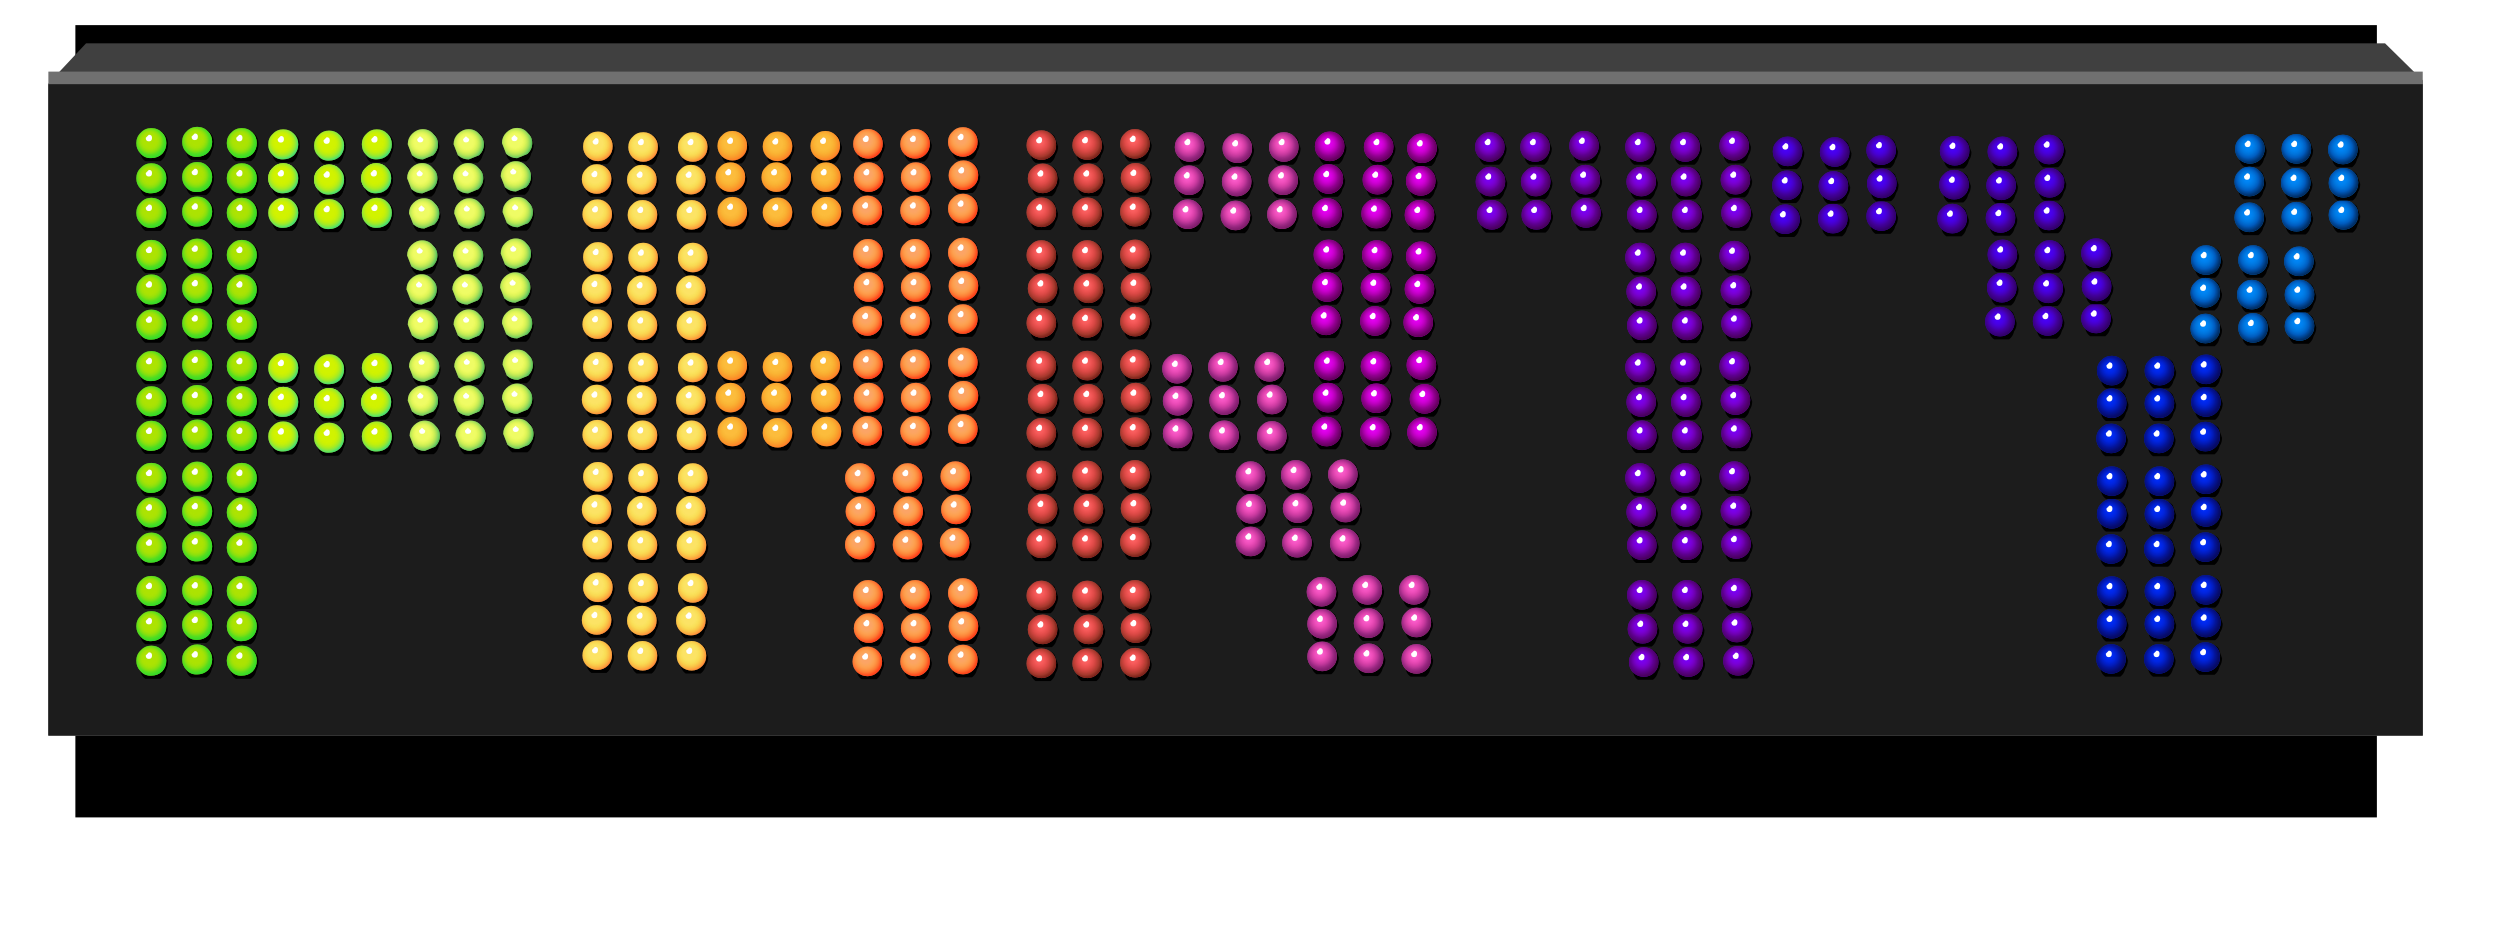 <?xml version="1.0" encoding="UTF-8" standalone="no"?>
<svg xmlns:xlink="http://www.w3.org/1999/xlink" height="75.2px" width="199.0px" xmlns="http://www.w3.org/2000/svg">
  <g transform="matrix(1.0, 0.0, 0.0, 1.0, 0.0, 0.0)">
    <use height="16.85" transform="matrix(1.0, 0.0, 0.0, 1.0, 6.0, 48.2)" width="183.2" xlink:href="#sprite0"/>
    <use height="7.6" transform="matrix(1.0, 0.0, 0.0, 1.0, 6.0, 2.0)" width="183.2" xlink:href="#sprite1"/>
    <use height="55.1" transform="matrix(1.0, 0.0, 0.0, 1.0, 3.85, 3.45)" width="189.0" xlink:href="#shape1"/>
    <use height="4.75" id="lightbulb_unlit" transform="matrix(0.555, 0.0, 0.0, 0.555, 10.852, 42.396)" width="4.55" xlink:href="#sprite2"/>
    <use height="4.75" id="lightbulb_unlit" transform="matrix(0.555, 0.0, 0.0, 0.555, 10.852, 36.846)" width="4.55" xlink:href="#sprite2"/>
    <use height="4.75" id="lightbulb_unlit" transform="matrix(0.555, 0.0, 0.0, 0.555, 10.852, 39.596)" width="4.55" xlink:href="#sprite2"/>
    <use height="4.75" id="lightbulb_unlit" transform="matrix(0.555, 0.0, 0.0, 0.555, 14.502, 42.296)" width="4.55" xlink:href="#sprite2"/>
    <use height="4.75" id="lightbulb_unlit" transform="matrix(0.555, 0.0, 0.0, 0.555, 14.502, 36.746)" width="4.55" xlink:href="#sprite2"/>
    <use height="4.75" id="lightbulb_unlit" transform="matrix(0.555, 0.0, 0.0, 0.555, 14.502, 39.496)" width="4.55" xlink:href="#sprite2"/>
    <use height="4.75" id="lightbulb_unlit" transform="matrix(0.555, 0.0, 0.0, 0.555, 18.052, 42.396)" width="4.55" xlink:href="#sprite2"/>
    <use height="4.75" id="lightbulb_unlit" transform="matrix(0.555, 0.0, 0.0, 0.555, 18.052, 36.846)" width="4.55" xlink:href="#sprite2"/>
    <use height="4.75" id="lightbulb_unlit" transform="matrix(0.555, 0.0, 0.0, 0.555, 18.052, 39.596)" width="4.55" xlink:href="#sprite2"/>
    <use height="4.75" id="lightbulb_unlit" transform="matrix(0.555, 0.0, 0.0, 0.555, 10.852, 51.396)" width="4.55" xlink:href="#sprite2"/>
    <use height="4.75" id="lightbulb_unlit" transform="matrix(0.555, 0.0, 0.0, 0.555, 10.852, 45.846)" width="4.55" xlink:href="#sprite2"/>
    <use height="4.75" id="lightbulb_unlit" transform="matrix(0.555, 0.0, 0.0, 0.555, 10.852, 48.646)" width="4.55" xlink:href="#sprite2"/>
    <use height="4.75" id="lightbulb_unlit" transform="matrix(0.555, 0.0, 0.0, 0.555, 14.502, 51.296)" width="4.55" xlink:href="#sprite2"/>
    <use height="4.75" id="lightbulb_unlit" transform="matrix(0.555, 0.0, 0.0, 0.555, 14.502, 45.796)" width="4.55" xlink:href="#sprite2"/>
    <use height="4.75" id="lightbulb_unlit" transform="matrix(0.555, 0.0, 0.0, 0.555, 14.502, 48.546)" width="4.55" xlink:href="#sprite2"/>
    <use height="4.75" id="lightbulb_unlit" transform="matrix(0.555, 0.0, 0.0, 0.555, 18.052, 51.396)" width="4.55" xlink:href="#sprite2"/>
    <use height="4.75" id="lightbulb_unlit" transform="matrix(0.555, 0.0, 0.0, 0.555, 18.052, 45.846)" width="4.55" xlink:href="#sprite2"/>
    <use height="4.75" id="lightbulb_unlit" transform="matrix(0.555, 0.0, 0.0, 0.555, 18.052, 48.646)" width="4.55" xlink:href="#sprite2"/>
    <use height="4.75" id="lightbulb_unlit" transform="matrix(0.555, 0.0, 0.0, 0.555, 10.852, 33.496)" width="4.55" xlink:href="#sprite2"/>
    <use height="4.75" id="lightbulb_unlit" transform="matrix(0.555, 0.0, 0.0, 0.555, 10.852, 27.946)" width="4.55" xlink:href="#sprite2"/>
    <use height="4.75" id="lightbulb_unlit" transform="matrix(0.555, 0.0, 0.0, 0.555, 10.852, 30.746)" width="4.55" xlink:href="#sprite2"/>
    <use height="4.75" id="lightbulb_unlit" transform="matrix(0.555, 0.0, 0.0, 0.555, 14.502, 33.396)" width="4.55" xlink:href="#sprite2"/>
    <use height="4.75" id="lightbulb_unlit" transform="matrix(0.555, 0.0, 0.0, 0.555, 14.502, 27.846)" width="4.55" xlink:href="#sprite2"/>
    <use height="4.75" id="lightbulb_unlit" transform="matrix(0.555, 0.0, 0.0, 0.555, 14.502, 30.646)" width="4.55" xlink:href="#sprite2"/>
    <use height="4.75" id="lightbulb_unlit" transform="matrix(0.555, 0.0, 0.0, 0.555, 18.052, 33.496)" width="4.55" xlink:href="#sprite2"/>
    <use height="4.75" id="lightbulb_unlit" transform="matrix(0.555, 0.0, 0.0, 0.555, 18.052, 27.946)" width="4.55" xlink:href="#sprite2"/>
    <use height="4.75" id="lightbulb_unlit" transform="matrix(0.555, 0.0, 0.0, 0.555, 18.052, 30.746)" width="4.55" xlink:href="#sprite2"/>
    <use height="4.75" id="lightbulb_unlit" transform="matrix(0.555, 0.0, 0.0, 0.555, 10.852, 24.646)" width="4.55" xlink:href="#sprite2"/>
    <use height="4.75" id="lightbulb_unlit" transform="matrix(0.555, 0.0, 0.0, 0.555, 10.852, 19.096)" width="4.55" xlink:href="#sprite2"/>
    <use height="4.75" id="lightbulb_unlit" transform="matrix(0.555, 0.0, 0.0, 0.555, 10.852, 21.846)" width="4.55" xlink:href="#sprite2"/>
    <use height="4.75" id="lightbulb_unlit" transform="matrix(0.555, 0.0, 0.0, 0.555, 14.502, 24.546)" width="4.55" xlink:href="#sprite2"/>
    <use height="4.75" id="lightbulb_unlit" transform="matrix(0.555, 0.0, 0.0, 0.555, 14.502, 18.996)" width="4.55" xlink:href="#sprite2"/>
    <use height="4.75" id="lightbulb_unlit" transform="matrix(0.555, 0.0, 0.0, 0.555, 14.502, 21.746)" width="4.55" xlink:href="#sprite2"/>
    <use height="4.75" id="lightbulb_unlit" transform="matrix(0.555, 0.0, 0.0, 0.555, 18.052, 24.646)" width="4.55" xlink:href="#sprite2"/>
    <use height="4.75" id="lightbulb_unlit" transform="matrix(0.555, 0.0, 0.0, 0.555, 18.052, 19.096)" width="4.55" xlink:href="#sprite2"/>
    <use height="4.75" id="lightbulb_unlit" transform="matrix(0.555, 0.0, 0.0, 0.555, 18.052, 21.846)" width="4.55" xlink:href="#sprite2"/>
    <use height="4.75" id="lightbulb_unlit" transform="matrix(0.555, 0.0, 0.0, 0.555, 10.852, 15.746)" width="4.55" xlink:href="#sprite2"/>
    <use height="4.75" id="lightbulb_unlit" transform="matrix(0.555, 0.0, 0.0, 0.555, 10.852, 10.196)" width="4.55" xlink:href="#sprite2"/>
    <use height="4.75" id="lightbulb_unlit" transform="matrix(0.555, 0.0, 0.0, 0.555, 10.852, 12.996)" width="4.55" xlink:href="#sprite2"/>
    <use height="4.75" id="lightbulb_unlit" transform="matrix(0.555, 0.0, 0.0, 0.555, 14.502, 15.646)" width="4.55" xlink:href="#sprite2"/>
    <use height="4.75" id="lightbulb_unlit" transform="matrix(0.555, 0.0, 0.0, 0.555, 14.502, 10.096)" width="4.55" xlink:href="#sprite2"/>
    <use height="4.75" id="lightbulb_unlit" transform="matrix(0.555, 0.0, 0.0, 0.555, 14.502, 12.896)" width="4.55" xlink:href="#sprite2"/>
    <use height="4.75" id="lightbulb_unlit" transform="matrix(0.555, 0.0, 0.0, 0.555, 18.052, 15.746)" width="4.55" xlink:href="#sprite2"/>
    <use height="4.75" id="lightbulb_unlit" transform="matrix(0.555, 0.0, 0.0, 0.555, 18.052, 10.196)" width="4.55" xlink:href="#sprite2"/>
    <use height="4.75" id="lightbulb_unlit" transform="matrix(0.555, 0.0, 0.0, 0.555, 18.052, 12.996)" width="4.55" xlink:href="#sprite2"/>
    <use height="4.75" id="yellow_lightbulb" transform="matrix(0.555, 0.0, 0.0, 0.555, 21.352, 10.296)" width="4.55" xlink:href="#sprite3"/>
    <use height="4.75" id="yellow_lightbulb" transform="matrix(0.555, 0.0, 0.0, 0.555, 21.352, 12.996)" width="4.55" xlink:href="#sprite3"/>
    <use height="4.75" id="yellow_lightbulb" transform="matrix(0.555, 0.0, 0.0, 0.555, 21.352, 12.996)" width="4.55" xlink:href="#sprite3"/>
    <use height="4.75" id="yellow_lightbulb" transform="matrix(0.555, 0.0, 0.0, 0.555, 21.352, 15.746)" width="4.55" xlink:href="#sprite3"/>
    <use height="4.75" id="yellow_lightbulb" transform="matrix(0.555, 0.0, 0.0, 0.555, 25.002, 10.396)" width="4.55" xlink:href="#sprite3"/>
    <use height="4.75" id="yellow_lightbulb" transform="matrix(0.555, 0.0, 0.0, 0.555, 25.002, 13.096)" width="4.55" xlink:href="#sprite3"/>
    <use height="4.75" id="yellow_lightbulb" transform="matrix(0.555, 0.0, 0.0, 0.555, 25.002, 13.096)" width="4.55" xlink:href="#sprite3"/>
    <use height="4.75" id="yellow_lightbulb" transform="matrix(0.555, 0.0, 0.0, 0.555, 25.002, 15.846)" width="4.55" xlink:href="#sprite3"/>
    <use height="4.75" id="yellow_lightbulb" transform="matrix(0.555, 0.0, 0.0, 0.555, 28.802, 10.296)" width="4.55" xlink:href="#sprite3"/>
    <use height="4.75" id="yellow_lightbulb" transform="matrix(0.555, 0.0, 0.0, 0.555, 28.752, 12.996)" width="4.55" xlink:href="#sprite3"/>
    <use height="4.75" id="yellow_lightbulb" transform="matrix(0.555, 0.0, 0.0, 0.555, 28.752, 12.996)" width="4.55" xlink:href="#sprite3"/>
    <use height="4.75" id="yellow_lightbulb" transform="matrix(0.555, 0.0, 0.0, 0.555, 28.802, 15.746)" width="4.55" xlink:href="#sprite3"/>
    <use height="4.75" id="yellow_lightbulb" transform="matrix(0.555, 0.0, 0.0, 0.555, 21.352, 28.096)" width="4.55" xlink:href="#sprite3"/>
    <use height="4.75" id="yellow_lightbulb" transform="matrix(0.555, 0.0, 0.0, 0.555, 21.352, 30.796)" width="4.55" xlink:href="#sprite3"/>
    <use height="4.75" id="yellow_lightbulb" transform="matrix(0.555, 0.0, 0.0, 0.555, 21.352, 30.796)" width="4.55" xlink:href="#sprite3"/>
    <use height="4.75" id="yellow_lightbulb" transform="matrix(0.555, 0.0, 0.0, 0.555, 21.352, 33.546)" width="4.55" xlink:href="#sprite3"/>
    <use height="4.75" id="yellow_lightbulb" transform="matrix(0.555, 0.0, 0.0, 0.555, 25.002, 28.196)" width="4.55" xlink:href="#sprite3"/>
    <use height="4.75" id="yellow_lightbulb" transform="matrix(0.555, 0.0, 0.0, 0.555, 25.002, 30.896)" width="4.55" xlink:href="#sprite3"/>
    <use height="4.75" id="yellow_lightbulb" transform="matrix(0.555, 0.0, 0.0, 0.555, 25.002, 30.896)" width="4.55" xlink:href="#sprite3"/>
    <use height="4.75" id="yellow_lightbulb" transform="matrix(0.555, 0.0, 0.0, 0.555, 25.002, 33.646)" width="4.55" xlink:href="#sprite3"/>
    <use height="4.75" id="yellow_lightbulb" transform="matrix(0.555, 0.0, 0.0, 0.555, 28.802, 28.096)" width="4.55" xlink:href="#sprite3"/>
    <use height="4.75" id="yellow_lightbulb" transform="matrix(0.555, 0.0, 0.0, 0.555, 28.752, 30.796)" width="4.55" xlink:href="#sprite3"/>
    <use height="4.75" id="yellow_lightbulb" transform="matrix(0.555, 0.0, 0.0, 0.555, 28.752, 30.796)" width="4.55" xlink:href="#sprite3"/>
    <use height="4.75" id="yellow_lightbulb" transform="matrix(0.555, 0.0, 0.0, 0.555, 28.802, 33.546)" width="4.55" xlink:href="#sprite3"/>
    <use height="3.55" id="greenred_lightbulb" transform="matrix(0.752, 0.0, 0.0, 0.752, 32.459, 10.284)" width="3.35" xlink:href="#sprite4"/>
    <use height="3.55" id="greenred_lightbulb" transform="matrix(0.752, 0.0, 0.0, 0.752, 32.409, 12.984)" width="3.35" xlink:href="#sprite4"/>
    <use height="3.55" id="greenred_lightbulb" transform="matrix(0.752, 0.0, 0.0, 0.752, 32.559, 15.784)" width="3.35" xlink:href="#sprite4"/>
    <use height="3.55" id="greenred_lightbulb" transform="matrix(0.752, 0.0, 0.0, 0.752, 36.109, 10.284)" width="3.35" xlink:href="#sprite4"/>
    <use height="3.55" id="greenred_lightbulb" transform="matrix(0.752, 0.0, 0.0, 0.752, 36.059, 12.984)" width="3.35" xlink:href="#sprite4"/>
    <use height="3.55" id="greenred_lightbulb" transform="matrix(0.752, 0.0, 0.0, 0.752, 36.159, 15.784)" width="3.35" xlink:href="#sprite4"/>
    <use height="3.55" id="greenred_lightbulb" transform="matrix(0.752, 0.0, 0.0, 0.752, 39.959, 10.184)" width="3.35" xlink:href="#sprite4"/>
    <use height="3.55" id="greenred_lightbulb" transform="matrix(0.752, 0.0, 0.0, 0.752, 39.859, 12.834)" width="3.35" xlink:href="#sprite4"/>
    <use height="3.55" id="greenred_lightbulb" transform="matrix(0.752, 0.0, 0.0, 0.752, 40.009, 15.684)" width="3.35" xlink:href="#sprite4"/>
    <use height="3.55" id="greenred_lightbulb" transform="matrix(0.752, 0.0, 0.0, 0.752, 32.409, 19.134)" width="3.35" xlink:href="#sprite4"/>
    <use height="3.55" id="greenred_lightbulb" transform="matrix(0.752, 0.0, 0.0, 0.752, 32.359, 21.834)" width="3.35" xlink:href="#sprite4"/>
    <use height="3.55" id="greenred_lightbulb" transform="matrix(0.752, 0.0, 0.0, 0.752, 32.459, 24.634)" width="3.35" xlink:href="#sprite4"/>
    <use height="3.55" id="greenred_lightbulb" transform="matrix(0.752, 0.0, 0.0, 0.752, 36.059, 19.134)" width="3.35" xlink:href="#sprite4"/>
    <use height="3.55" id="greenred_lightbulb" transform="matrix(0.752, 0.0, 0.0, 0.752, 36.009, 21.834)" width="3.35" xlink:href="#sprite4"/>
    <use height="3.55" id="greenred_lightbulb" transform="matrix(0.752, 0.0, 0.0, 0.752, 36.109, 24.634)" width="3.35" xlink:href="#sprite4"/>
    <use height="3.55" id="greenred_lightbulb" transform="matrix(0.752, 0.0, 0.0, 0.752, 39.859, 18.984)" width="3.35" xlink:href="#sprite4"/>
    <use height="3.55" id="greenred_lightbulb" transform="matrix(0.752, 0.0, 0.0, 0.752, 39.809, 21.684)" width="3.35" xlink:href="#sprite4"/>
    <use height="3.55" id="greenred_lightbulb" transform="matrix(0.752, 0.0, 0.0, 0.752, 39.959, 24.534)" width="3.35" xlink:href="#sprite4"/>
    <use height="3.55" id="greenred_lightbulb" transform="matrix(0.752, 0.0, 0.0, 0.752, 32.559, 27.984)" width="3.35" xlink:href="#sprite4"/>
    <use height="3.55" id="greenred_lightbulb" transform="matrix(0.752, 0.0, 0.0, 0.752, 32.459, 30.684)" width="3.35" xlink:href="#sprite4"/>
    <use height="3.55" id="greenred_lightbulb" transform="matrix(0.752, 0.0, 0.0, 0.752, 32.609, 33.484)" width="3.35" xlink:href="#sprite4"/>
    <use height="3.55" id="greenred_lightbulb" transform="matrix(0.752, 0.0, 0.0, 0.752, 36.159, 27.984)" width="3.35" xlink:href="#sprite4"/>
    <use height="3.55" id="greenred_lightbulb" transform="matrix(0.752, 0.0, 0.0, 0.752, 36.109, 30.684)" width="3.35" xlink:href="#sprite4"/>
    <use height="3.55" id="greenred_lightbulb" transform="matrix(0.752, 0.0, 0.0, 0.752, 36.259, 33.484)" width="3.35" xlink:href="#sprite4"/>
    <use height="3.55" id="greenred_lightbulb" transform="matrix(0.752, 0.0, 0.0, 0.752, 40.009, 27.834)" width="3.35" xlink:href="#sprite4"/>
    <use height="3.55" id="greenred_lightbulb" transform="matrix(0.752, 0.0, 0.0, 0.752, 39.959, 30.534)" width="3.35" xlink:href="#sprite4"/>
    <use height="3.55" id="greenred_lightbulb" transform="matrix(0.752, 0.0, 0.0, 0.752, 40.059, 33.334)" width="3.35" xlink:href="#sprite4"/>
    <use height="3.25" id="yellowred_lightbulb" transform="matrix(0.797, 0.0, 0.0, 0.797, 46.414, 10.474)" width="3.15" xlink:href="#sprite5"/>
    <use height="3.25" id="yellowred_lightbulb" transform="matrix(0.797, 0.0, 0.0, 0.797, 46.314, 13.074)" width="3.15" xlink:href="#sprite5"/>
    <use height="3.25" id="yellowred_lightbulb" transform="matrix(0.797, 0.0, 0.0, 0.797, 46.364, 15.874)" width="3.15" xlink:href="#sprite5"/>
    <use height="3.25" id="yellowred_lightbulb" transform="matrix(0.797, 0.0, 0.0, 0.797, 50.014, 10.524)" width="3.15" xlink:href="#sprite5"/>
    <use height="3.25" id="yellowred_lightbulb" transform="matrix(0.797, 0.0, 0.0, 0.797, 49.914, 13.124)" width="3.15" xlink:href="#sprite5"/>
    <use height="3.25" id="yellowred_lightbulb" transform="matrix(0.797, 0.0, 0.0, 0.797, 49.964, 15.924)" width="3.15" xlink:href="#sprite5"/>
    <use height="3.25" id="yellowred_lightbulb" transform="matrix(0.797, 0.0, 0.0, 0.797, 53.964, 10.524)" width="3.15" xlink:href="#sprite5"/>
    <use height="3.25" id="yellowred_lightbulb" transform="matrix(0.797, 0.0, 0.0, 0.797, 53.814, 13.124)" width="3.15" xlink:href="#sprite5"/>
    <use height="3.25" id="yellowred_lightbulb" transform="matrix(0.797, 0.0, 0.0, 0.797, 53.864, 15.924)" width="3.15" xlink:href="#sprite5"/>
    <use height="3.25" id="yellowred_lightbulb" transform="matrix(0.797, 0.0, 0.0, 0.797, 46.414, 19.274)" width="3.15" xlink:href="#sprite5"/>
    <use height="3.25" id="yellowred_lightbulb" transform="matrix(0.797, 0.0, 0.0, 0.797, 46.314, 21.824)" width="3.15" xlink:href="#sprite5"/>
    <use height="3.25" id="yellowred_lightbulb" transform="matrix(0.797, 0.0, 0.0, 0.797, 46.364, 24.624)" width="3.15" xlink:href="#sprite5"/>
    <use height="3.25" id="yellowred_lightbulb" transform="matrix(0.797, 0.0, 0.0, 0.797, 50.014, 19.324)" width="3.15" xlink:href="#sprite5"/>
    <use height="3.25" id="yellowred_lightbulb" transform="matrix(0.797, 0.0, 0.0, 0.797, 49.914, 21.924)" width="3.15" xlink:href="#sprite5"/>
    <use height="3.25" id="yellowred_lightbulb" transform="matrix(0.797, 0.0, 0.0, 0.797, 49.964, 24.724)" width="3.15" xlink:href="#sprite5"/>
    <use height="3.25" id="yellowred_lightbulb" transform="matrix(0.797, 0.0, 0.0, 0.797, 53.964, 19.324)" width="3.15" xlink:href="#sprite5"/>
    <use height="3.25" id="yellowred_lightbulb" transform="matrix(0.797, 0.0, 0.0, 0.797, 53.814, 21.924)" width="3.15" xlink:href="#sprite5"/>
    <use height="3.25" id="yellowred_lightbulb" transform="matrix(0.797, 0.0, 0.0, 0.797, 53.864, 24.724)" width="3.15" xlink:href="#sprite5"/>
    <use height="3.25" id="yellowred_lightbulb" transform="matrix(0.797, 0.0, 0.0, 0.797, 46.414, 28.024)" width="3.15" xlink:href="#sprite5"/>
    <use height="3.25" id="yellowred_lightbulb" transform="matrix(0.797, 0.0, 0.0, 0.797, 46.314, 30.624)" width="3.15" xlink:href="#sprite5"/>
    <use height="3.25" id="yellowred_lightbulb" transform="matrix(0.797, 0.0, 0.0, 0.797, 46.364, 33.424)" width="3.15" xlink:href="#sprite5"/>
    <use height="3.25" id="yellowred_lightbulb" transform="matrix(0.797, 0.0, 0.0, 0.797, 50.014, 28.074)" width="3.15" xlink:href="#sprite5"/>
    <use height="3.25" id="yellowred_lightbulb" transform="matrix(0.797, 0.0, 0.0, 0.797, 49.914, 30.674)" width="3.15" xlink:href="#sprite5"/>
    <use height="3.25" id="yellowred_lightbulb" transform="matrix(0.797, 0.0, 0.0, 0.797, 49.964, 33.474)" width="3.15" xlink:href="#sprite5"/>
    <use height="3.25" id="yellowred_lightbulb" transform="matrix(0.797, 0.0, 0.0, 0.797, 53.964, 28.074)" width="3.15" xlink:href="#sprite5"/>
    <use height="3.25" id="yellowred_lightbulb" transform="matrix(0.797, 0.0, 0.0, 0.797, 53.814, 30.674)" width="3.15" xlink:href="#sprite5"/>
    <use height="3.25" id="yellowred_lightbulb" transform="matrix(0.797, 0.0, 0.0, 0.797, 53.864, 33.474)" width="3.15" xlink:href="#sprite5"/>
    <use height="3.25" id="yellowred_lightbulb" transform="matrix(0.797, 0.0, 0.0, 0.797, 46.414, 36.774)" width="3.15" xlink:href="#sprite5"/>
    <use height="3.25" id="yellowred_lightbulb" transform="matrix(0.797, 0.0, 0.0, 0.797, 46.314, 39.374)" width="3.15" xlink:href="#sprite5"/>
    <use height="3.25" id="yellowred_lightbulb" transform="matrix(0.797, 0.0, 0.0, 0.797, 46.364, 42.174)" width="3.15" xlink:href="#sprite5"/>
    <use height="3.25" id="yellowred_lightbulb" transform="matrix(0.797, 0.0, 0.0, 0.797, 50.014, 36.874)" width="3.15" xlink:href="#sprite5"/>
    <use height="3.25" id="yellowred_lightbulb" transform="matrix(0.797, 0.0, 0.0, 0.797, 49.914, 39.474)" width="3.15" xlink:href="#sprite5"/>
    <use height="3.25" id="yellowred_lightbulb" transform="matrix(0.797, 0.0, 0.0, 0.797, 49.964, 42.224)" width="3.15" xlink:href="#sprite5"/>
    <use height="3.25" id="yellowred_lightbulb" transform="matrix(0.797, 0.0, 0.0, 0.797, 53.964, 36.874)" width="3.15" xlink:href="#sprite5"/>
    <use height="3.25" id="yellowred_lightbulb" transform="matrix(0.797, 0.0, 0.0, 0.797, 53.814, 39.474)" width="3.15" xlink:href="#sprite5"/>
    <use height="3.25" id="yellowred_lightbulb" transform="matrix(0.797, 0.0, 0.0, 0.797, 53.864, 42.224)" width="3.15" xlink:href="#sprite5"/>
    <use height="3.25" id="yellowred_lightbulb" transform="matrix(0.797, 0.0, 0.0, 0.797, 46.414, 45.574)" width="3.15" xlink:href="#sprite5"/>
    <use height="3.25" id="yellowred_lightbulb" transform="matrix(0.797, 0.0, 0.0, 0.797, 46.314, 48.174)" width="3.15" xlink:href="#sprite5"/>
    <use height="3.25" id="yellowred_lightbulb" transform="matrix(0.797, 0.0, 0.0, 0.797, 46.364, 50.974)" width="3.15" xlink:href="#sprite5"/>
    <use height="3.25" id="yellowred_lightbulb" transform="matrix(0.797, 0.0, 0.0, 0.797, 50.014, 45.624)" width="3.15" xlink:href="#sprite5"/>
    <use height="3.25" id="yellowred_lightbulb" transform="matrix(0.797, 0.0, 0.0, 0.797, 49.914, 48.224)" width="3.15" xlink:href="#sprite5"/>
    <use height="3.25" id="yellowred_lightbulb" transform="matrix(0.797, 0.0, 0.0, 0.797, 49.964, 51.024)" width="3.15" xlink:href="#sprite5"/>
    <use height="3.25" id="yellowred_lightbulb" transform="matrix(0.797, 0.0, 0.0, 0.797, 53.964, 45.624)" width="3.15" xlink:href="#sprite5"/>
    <use height="3.25" id="yellowred_lightbulb" transform="matrix(0.797, 0.0, 0.0, 0.797, 53.814, 48.224)" width="3.15" xlink:href="#sprite5"/>
    <use height="3.25" id="yellowred_lightbulb" transform="matrix(0.797, 0.0, 0.0, 0.797, 53.864, 51.024)" width="3.15" xlink:href="#sprite5"/>
    <use height="3.25" id="orange_lightbulb" transform="matrix(0.797, 0.0, 0.0, 0.797, 64.514, 10.424)" width="3.15" xlink:href="#sprite6"/>
    <use height="3.25" id="orange_lightbulb" transform="matrix(0.797, 0.0, 0.0, 0.797, 64.564, 12.924)" width="3.15" xlink:href="#sprite6"/>
    <use height="3.25" id="orange_lightbulb" transform="matrix(0.797, 0.0, 0.0, 0.797, 64.614, 15.674)" width="3.15" xlink:href="#sprite6"/>
    <use height="3.25" id="orange_lightbulb" transform="matrix(0.797, 0.0, 0.0, 0.797, 60.714, 10.474)" width="3.15" xlink:href="#sprite6"/>
    <use height="3.25" id="orange_lightbulb" transform="matrix(0.797, 0.0, 0.0, 0.797, 60.614, 12.924)" width="3.15" xlink:href="#sprite6"/>
    <use height="3.25" id="orange_lightbulb" transform="matrix(0.797, 0.0, 0.0, 0.797, 60.714, 15.724)" width="3.15" xlink:href="#sprite6"/>
    <use height="3.25" id="orange_lightbulb" transform="matrix(0.797, 0.0, 0.0, 0.797, 57.114, 10.424)" width="3.15" xlink:href="#sprite6"/>
    <use height="3.25" id="orange_lightbulb" transform="matrix(0.797, 0.0, 0.0, 0.797, 56.964, 12.924)" width="3.15" xlink:href="#sprite6"/>
    <use height="3.25" id="orange_lightbulb" transform="matrix(0.797, 0.0, 0.0, 0.797, 57.114, 15.674)" width="3.15" xlink:href="#sprite6"/>
    <use height="3.25" id="orange_lightbulb" transform="matrix(0.797, 0.0, 0.0, 0.797, 64.514, 27.924)" width="3.15" xlink:href="#sprite6"/>
    <use height="3.25" id="orange_lightbulb" transform="matrix(0.797, 0.0, 0.0, 0.797, 64.564, 30.474)" width="3.15" xlink:href="#sprite6"/>
    <use height="3.25" id="orange_lightbulb" transform="matrix(0.797, 0.0, 0.0, 0.797, 64.614, 33.174)" width="3.15" xlink:href="#sprite6"/>
    <use height="3.25" id="orange_lightbulb" transform="matrix(0.797, 0.0, 0.0, 0.797, 60.714, 28.024)" width="3.15" xlink:href="#sprite6"/>
    <use height="3.25" id="orange_lightbulb" transform="matrix(0.797, 0.0, 0.0, 0.797, 60.614, 30.474)" width="3.15" xlink:href="#sprite6"/>
    <use height="3.25" id="orange_lightbulb" transform="matrix(0.797, 0.0, 0.0, 0.797, 60.714, 33.274)" width="3.15" xlink:href="#sprite6"/>
    <use height="3.25" id="orange_lightbulb" transform="matrix(0.797, 0.0, 0.0, 0.797, 57.114, 27.924)" width="3.15" xlink:href="#sprite6"/>
    <use height="3.25" id="orange_lightbulb" transform="matrix(0.797, 0.0, 0.0, 0.797, 56.964, 30.474)" width="3.15" xlink:href="#sprite6"/>
    <use height="3.25" id="orange_lightbulb" transform="matrix(0.797, 0.0, 0.0, 0.797, 57.114, 33.174)" width="3.15" xlink:href="#sprite6"/>
    <use height="3.25" id="red_lightbulb" transform="matrix(0.797, 0.0, 0.0, 0.797, 75.464, 10.124)" width="3.15" xlink:href="#sprite7"/>
    <use height="3.25" id="red_lightbulb" transform="matrix(0.797, 0.0, 0.0, 0.797, 75.514, 12.774)" width="3.15" xlink:href="#sprite7"/>
    <use height="3.25" id="red_lightbulb" transform="matrix(0.797, 0.0, 0.0, 0.797, 75.464, 15.424)" width="3.15" xlink:href="#sprite7"/>
    <use height="3.25" id="red_lightbulb" transform="matrix(0.797, 0.0, 0.0, 0.797, 71.664, 10.274)" width="3.15" xlink:href="#sprite7"/>
    <use height="3.25" id="red_lightbulb" transform="matrix(0.797, 0.0, 0.0, 0.797, 71.714, 12.924)" width="3.15" xlink:href="#sprite7"/>
    <use height="3.25" id="red_lightbulb" transform="matrix(0.797, 0.0, 0.0, 0.797, 71.664, 15.574)" width="3.15" xlink:href="#sprite7"/>
    <use height="3.25" id="red_lightbulb" transform="matrix(0.797, 0.0, 0.0, 0.797, 67.914, 10.274)" width="3.15" xlink:href="#sprite7"/>
    <use height="3.25" id="red_lightbulb" transform="matrix(0.797, 0.0, 0.0, 0.797, 67.964, 12.924)" width="3.15" xlink:href="#sprite7"/>
    <use height="3.25" id="red_lightbulb" transform="matrix(0.797, 0.0, 0.0, 0.797, 67.864, 15.574)" width="3.15" xlink:href="#sprite7"/>
    <use height="3.25" id="red_lightbulb" transform="matrix(0.797, 0.0, 0.0, 0.797, 75.464, 18.924)" width="3.15" xlink:href="#sprite7"/>
    <use height="3.25" id="red_lightbulb" transform="matrix(0.797, 0.0, 0.0, 0.797, 75.514, 21.574)" width="3.15" xlink:href="#sprite7"/>
    <use height="3.25" id="red_lightbulb" transform="matrix(0.797, 0.0, 0.0, 0.797, 75.464, 24.224)" width="3.15" xlink:href="#sprite7"/>
    <use height="3.25" id="red_lightbulb" transform="matrix(0.797, 0.0, 0.0, 0.797, 71.664, 19.024)" width="3.15" xlink:href="#sprite7"/>
    <use height="3.25" id="red_lightbulb" transform="matrix(0.797, 0.0, 0.0, 0.797, 71.714, 21.674)" width="3.15" xlink:href="#sprite7"/>
    <use height="3.25" id="red_lightbulb" transform="matrix(0.797, 0.0, 0.0, 0.797, 71.664, 24.374)" width="3.15" xlink:href="#sprite7"/>
    <use height="3.25" id="red_lightbulb" transform="matrix(0.797, 0.0, 0.0, 0.797, 67.914, 19.024)" width="3.15" xlink:href="#sprite7"/>
    <use height="3.25" id="red_lightbulb" transform="matrix(0.797, 0.0, 0.0, 0.797, 67.964, 21.674)" width="3.15" xlink:href="#sprite7"/>
    <use height="3.25" id="red_lightbulb" transform="matrix(0.797, 0.0, 0.0, 0.797, 67.864, 24.374)" width="3.15" xlink:href="#sprite7"/>
    <use height="3.25" id="red_lightbulb" transform="matrix(0.797, 0.0, 0.0, 0.797, 75.464, 27.674)" width="3.15" xlink:href="#sprite7"/>
    <use height="3.25" id="red_lightbulb" transform="matrix(0.797, 0.0, 0.0, 0.797, 75.514, 30.324)" width="3.15" xlink:href="#sprite7"/>
    <use height="3.25" id="red_lightbulb" transform="matrix(0.797, 0.0, 0.0, 0.797, 75.464, 32.974)" width="3.15" xlink:href="#sprite7"/>
    <use height="3.25" id="red_lightbulb" transform="matrix(0.797, 0.0, 0.0, 0.797, 71.664, 27.824)" width="3.15" xlink:href="#sprite7"/>
    <use height="3.25" id="red_lightbulb" transform="matrix(0.797, 0.0, 0.0, 0.797, 71.714, 30.474)" width="3.15" xlink:href="#sprite7"/>
    <use height="3.25" id="red_lightbulb" transform="matrix(0.797, 0.0, 0.0, 0.797, 71.664, 33.124)" width="3.15" xlink:href="#sprite7"/>
    <use height="3.25" id="red_lightbulb" transform="matrix(0.797, 0.0, 0.0, 0.797, 67.914, 27.824)" width="3.15" xlink:href="#sprite7"/>
    <use height="3.25" id="red_lightbulb" transform="matrix(0.797, 0.0, 0.0, 0.797, 67.964, 30.474)" width="3.15" xlink:href="#sprite7"/>
    <use height="3.25" id="red_lightbulb" transform="matrix(0.797, 0.0, 0.0, 0.797, 67.864, 33.124)" width="3.15" xlink:href="#sprite7"/>
    <use height="3.25" id="red_lightbulb" transform="matrix(0.797, 0.0, 0.0, 0.797, 74.864, 36.724)" width="3.15" xlink:href="#sprite7"/>
    <use height="3.25" id="red_lightbulb" transform="matrix(0.797, 0.0, 0.0, 0.797, 74.914, 39.374)" width="3.15" xlink:href="#sprite7"/>
    <use height="3.25" id="red_lightbulb" transform="matrix(0.797, 0.0, 0.0, 0.797, 74.814, 42.024)" width="3.15" xlink:href="#sprite7"/>
    <use height="3.25" id="red_lightbulb" transform="matrix(0.797, 0.0, 0.0, 0.797, 71.064, 36.874)" width="3.15" xlink:href="#sprite7"/>
    <use height="3.25" id="red_lightbulb" transform="matrix(0.797, 0.0, 0.0, 0.797, 71.114, 39.524)" width="3.15" xlink:href="#sprite7"/>
    <use height="3.25" id="red_lightbulb" transform="matrix(0.797, 0.0, 0.0, 0.797, 71.064, 42.174)" width="3.15" xlink:href="#sprite7"/>
    <use height="3.25" id="red_lightbulb" transform="matrix(0.797, 0.0, 0.0, 0.797, 67.264, 36.874)" width="3.15" xlink:href="#sprite7"/>
    <use height="3.25" id="red_lightbulb" transform="matrix(0.797, 0.0, 0.0, 0.797, 67.314, 39.524)" width="3.15" xlink:href="#sprite7"/>
    <use height="3.25" id="red_lightbulb" transform="matrix(0.797, 0.0, 0.0, 0.797, 67.264, 42.174)" width="3.15" xlink:href="#sprite7"/>
    <use height="3.25" id="red_lightbulb" transform="matrix(0.797, 0.0, 0.0, 0.797, 75.464, 46.024)" width="3.15" xlink:href="#sprite7"/>
    <use height="3.25" id="red_lightbulb" transform="matrix(0.797, 0.0, 0.0, 0.797, 75.514, 48.674)" width="3.15" xlink:href="#sprite7"/>
    <use height="3.25" id="red_lightbulb" transform="matrix(0.797, 0.0, 0.0, 0.797, 75.464, 51.324)" width="3.15" xlink:href="#sprite7"/>
    <use height="3.25" id="red_lightbulb" transform="matrix(0.797, 0.0, 0.0, 0.797, 71.664, 46.174)" width="3.15" xlink:href="#sprite7"/>
    <use height="3.25" id="red_lightbulb" transform="matrix(0.797, 0.0, 0.0, 0.797, 71.714, 48.824)" width="3.15" xlink:href="#sprite7"/>
    <use height="3.25" id="red_lightbulb" transform="matrix(0.797, 0.0, 0.0, 0.797, 71.664, 51.474)" width="3.15" xlink:href="#sprite7"/>
    <use height="3.25" id="red_lightbulb" transform="matrix(0.797, 0.0, 0.0, 0.797, 67.914, 46.174)" width="3.15" xlink:href="#sprite7"/>
    <use height="3.25" id="red_lightbulb" transform="matrix(0.797, 0.0, 0.0, 0.797, 67.964, 48.824)" width="3.15" xlink:href="#sprite7"/>
    <use height="3.25" id="red_lightbulb" transform="matrix(0.797, 0.0, 0.0, 0.797, 67.864, 51.474)" width="3.15" xlink:href="#sprite7"/>
    <use height="3.25" id="New_Symbol_1" transform="matrix(0.797, 0.0, 0.0, 0.797, 89.164, 10.274)" width="3.15" xlink:href="#sprite8"/>
    <use height="3.25" id="New_Symbol_1" transform="matrix(0.797, 0.0, 0.0, 0.797, 89.214, 12.974)" width="3.15" xlink:href="#sprite8"/>
    <use height="3.25" id="New_Symbol_1" transform="matrix(0.797, 0.0, 0.0, 0.797, 89.164, 15.674)" width="3.15" xlink:href="#sprite8"/>
    <use height="3.25" id="New_Symbol_1" transform="matrix(0.797, 0.0, 0.0, 0.797, 85.364, 10.374)" width="3.15" xlink:href="#sprite8"/>
    <use height="3.25" id="New_Symbol_1" transform="matrix(0.797, 0.0, 0.0, 0.797, 85.464, 13.024)" width="3.15" xlink:href="#sprite8"/>
    <use height="3.25" id="New_Symbol_1" transform="matrix(0.797, 0.0, 0.0, 0.797, 85.364, 15.724)" width="3.15" xlink:href="#sprite8"/>
    <use height="3.25" id="New_Symbol_1" transform="matrix(0.797, 0.0, 0.0, 0.797, 81.714, 10.374)" width="3.15" xlink:href="#sprite8"/>
    <use height="3.25" id="New_Symbol_1" transform="matrix(0.797, 0.0, 0.0, 0.797, 81.814, 13.024)" width="3.15" xlink:href="#sprite8"/>
    <use height="3.25" id="New_Symbol_1" transform="matrix(0.797, 0.0, 0.0, 0.797, 81.714, 15.724)" width="3.15" xlink:href="#sprite8"/>
    <use height="3.25" id="New_Symbol_1" transform="matrix(0.797, 0.0, 0.0, 0.797, 89.164, 19.074)" width="3.15" xlink:href="#sprite8"/>
    <use height="3.25" id="New_Symbol_1" transform="matrix(0.797, 0.0, 0.0, 0.797, 89.214, 21.724)" width="3.15" xlink:href="#sprite8"/>
    <use height="3.25" id="New_Symbol_1" transform="matrix(0.797, 0.0, 0.0, 0.797, 89.164, 24.424)" width="3.15" xlink:href="#sprite8"/>
    <use height="3.25" id="New_Symbol_1" transform="matrix(0.797, 0.0, 0.0, 0.797, 85.364, 19.124)" width="3.15" xlink:href="#sprite8"/>
    <use height="3.25" id="New_Symbol_1" transform="matrix(0.797, 0.0, 0.0, 0.797, 85.464, 21.774)" width="3.15" xlink:href="#sprite8"/>
    <use height="3.25" id="New_Symbol_1" transform="matrix(0.797, 0.0, 0.0, 0.797, 85.364, 24.524)" width="3.15" xlink:href="#sprite8"/>
    <use height="3.25" id="New_Symbol_1" transform="matrix(0.797, 0.0, 0.0, 0.797, 81.714, 19.124)" width="3.15" xlink:href="#sprite8"/>
    <use height="3.25" id="New_Symbol_1" transform="matrix(0.797, 0.0, 0.0, 0.797, 81.814, 21.774)" width="3.15" xlink:href="#sprite8"/>
    <use height="3.25" id="New_Symbol_1" transform="matrix(0.797, 0.0, 0.0, 0.797, 81.714, 24.524)" width="3.15" xlink:href="#sprite8"/>
    <use height="3.25" id="New_Symbol_1" transform="matrix(0.797, 0.0, 0.0, 0.797, 89.164, 27.824)" width="3.15" xlink:href="#sprite8"/>
    <use height="3.25" id="New_Symbol_1" transform="matrix(0.797, 0.0, 0.0, 0.797, 89.214, 30.474)" width="3.15" xlink:href="#sprite8"/>
    <use height="3.25" id="New_Symbol_1" transform="matrix(0.797, 0.0, 0.0, 0.797, 89.164, 33.224)" width="3.15" xlink:href="#sprite8"/>
    <use height="3.25" id="New_Symbol_1" transform="matrix(0.797, 0.0, 0.0, 0.797, 85.364, 27.924)" width="3.15" xlink:href="#sprite8"/>
    <use height="3.25" id="New_Symbol_1" transform="matrix(0.797, 0.0, 0.0, 0.797, 85.464, 30.574)" width="3.15" xlink:href="#sprite8"/>
    <use height="3.25" id="New_Symbol_1" transform="matrix(0.797, 0.0, 0.0, 0.797, 85.364, 33.274)" width="3.15" xlink:href="#sprite8"/>
    <use height="3.25" id="New_Symbol_1" transform="matrix(0.797, 0.0, 0.0, 0.797, 81.714, 27.924)" width="3.15" xlink:href="#sprite8"/>
    <use height="3.25" id="New_Symbol_1" transform="matrix(0.797, 0.0, 0.0, 0.797, 81.814, 30.574)" width="3.15" xlink:href="#sprite8"/>
    <use height="3.25" id="New_Symbol_1" transform="matrix(0.797, 0.0, 0.0, 0.797, 81.714, 33.274)" width="3.15" xlink:href="#sprite8"/>
    <use height="3.25" id="New_Symbol_1" transform="matrix(0.797, 0.0, 0.0, 0.797, 89.164, 36.624)" width="3.15" xlink:href="#sprite8"/>
    <use height="3.25" id="New_Symbol_1" transform="matrix(0.797, 0.0, 0.0, 0.797, 89.214, 39.274)" width="3.15" xlink:href="#sprite8"/>
    <use height="3.25" id="New_Symbol_1" transform="matrix(0.797, 0.0, 0.0, 0.797, 89.164, 41.974)" width="3.15" xlink:href="#sprite8"/>
    <use height="3.25" id="New_Symbol_1" transform="matrix(0.797, 0.0, 0.0, 0.797, 85.364, 36.674)" width="3.15" xlink:href="#sprite8"/>
    <use height="3.25" id="New_Symbol_1" transform="matrix(0.797, 0.0, 0.0, 0.797, 85.464, 39.324)" width="3.15" xlink:href="#sprite8"/>
    <use height="3.25" id="New_Symbol_1" transform="matrix(0.797, 0.0, 0.0, 0.797, 85.364, 42.074)" width="3.15" xlink:href="#sprite8"/>
    <use height="3.25" id="New_Symbol_1" transform="matrix(0.797, 0.0, 0.0, 0.797, 81.714, 36.674)" width="3.15" xlink:href="#sprite8"/>
    <use height="3.25" id="New_Symbol_1" transform="matrix(0.797, 0.0, 0.0, 0.797, 81.814, 39.324)" width="3.15" xlink:href="#sprite8"/>
    <use height="3.25" id="New_Symbol_1" transform="matrix(0.797, 0.0, 0.0, 0.797, 81.714, 42.074)" width="3.15" xlink:href="#sprite8"/>
    <use height="3.25" id="New_Symbol_1" transform="matrix(0.797, 0.0, 0.0, 0.797, 89.164, 46.174)" width="3.15" xlink:href="#sprite8"/>
    <use height="3.25" id="New_Symbol_1" transform="matrix(0.797, 0.0, 0.0, 0.797, 89.214, 48.824)" width="3.15" xlink:href="#sprite8"/>
    <use height="3.25" id="New_Symbol_1" transform="matrix(0.797, 0.0, 0.0, 0.797, 89.164, 51.574)" width="3.15" xlink:href="#sprite8"/>
    <use height="3.25" id="New_Symbol_1" transform="matrix(0.797, 0.0, 0.0, 0.797, 85.364, 46.224)" width="3.15" xlink:href="#sprite8"/>
    <use height="3.25" id="New_Symbol_1" transform="matrix(0.797, 0.0, 0.0, 0.797, 85.464, 48.924)" width="3.15" xlink:href="#sprite8"/>
    <use height="3.25" id="New_Symbol_1" transform="matrix(0.797, 0.0, 0.0, 0.797, 85.364, 51.624)" width="3.15" xlink:href="#sprite8"/>
    <use height="3.25" id="New_Symbol_1" transform="matrix(0.797, 0.0, 0.0, 0.797, 81.714, 46.224)" width="3.15" xlink:href="#sprite8"/>
    <use height="3.25" id="New_Symbol_1" transform="matrix(0.797, 0.0, 0.0, 0.797, 81.814, 48.924)" width="3.15" xlink:href="#sprite8"/>
    <use height="3.25" id="New_Symbol_1" transform="matrix(0.797, 0.0, 0.0, 0.797, 81.714, 51.624)" width="3.15" xlink:href="#sprite8"/>
    <use height="3.25" id="New_Symbol_2" transform="matrix(0.797, 0.0, 0.0, 0.797, 101.014, 10.524)" width="3.15" xlink:href="#sprite9"/>
    <use height="3.25" id="New_Symbol_2" transform="matrix(0.797, 0.0, 0.0, 0.797, 100.964, 13.174)" width="3.15" xlink:href="#sprite9"/>
    <use height="3.25" id="New_Symbol_2" transform="matrix(0.797, 0.0, 0.0, 0.797, 100.864, 15.874)" width="3.15" xlink:href="#sprite9"/>
    <use height="3.25" id="New_Symbol_2" transform="matrix(0.797, 0.0, 0.0, 0.797, 97.314, 10.624)" width="3.15" xlink:href="#sprite9"/>
    <use height="3.25" id="New_Symbol_2" transform="matrix(0.797, 0.0, 0.0, 0.797, 97.264, 13.274)" width="3.15" xlink:href="#sprite9"/>
    <use height="3.25" id="New_Symbol_2" transform="matrix(0.797, 0.0, 0.0, 0.797, 97.164, 15.974)" width="3.15" xlink:href="#sprite9"/>
    <use height="3.25" id="New_Symbol_2" transform="matrix(0.797, 0.0, 0.0, 0.797, 93.514, 10.524)" width="3.15" xlink:href="#sprite9"/>
    <use height="3.25" id="New_Symbol_2" transform="matrix(0.797, 0.0, 0.0, 0.797, 93.464, 13.174)" width="3.15" xlink:href="#sprite9"/>
    <use height="3.25" id="New_Symbol_2" transform="matrix(0.797, 0.0, 0.0, 0.797, 93.364, 15.874)" width="3.15" xlink:href="#sprite9"/>
    <use height="3.25" id="New_Symbol_3" transform="matrix(0.797, 0.0, 0.0, 0.797, 112.014, 10.624)" width="3.15" xlink:href="#sprite10"/>
    <use height="3.25" id="New_Symbol_3" transform="matrix(0.797, 0.0, 0.0, 0.797, 111.914, 13.224)" width="3.15" xlink:href="#sprite10"/>
    <use height="3.25" id="New_Symbol_3" transform="matrix(0.797, 0.0, 0.0, 0.797, 111.814, 15.924)" width="3.15" xlink:href="#sprite10"/>
    <use height="3.25" id="New_Symbol_3" transform="matrix(0.797, 0.0, 0.0, 0.797, 108.564, 10.524)" width="3.15" xlink:href="#sprite10"/>
    <use height="3.25" id="New_Symbol_3" transform="matrix(0.797, 0.0, 0.0, 0.797, 108.464, 13.124)" width="3.15" xlink:href="#sprite10"/>
    <use height="3.25" id="New_Symbol_3" transform="matrix(0.797, 0.0, 0.0, 0.797, 108.364, 15.824)" width="3.15" xlink:href="#sprite10"/>
    <use height="3.25" id="New_Symbol_3" transform="matrix(0.797, 0.0, 0.0, 0.797, 104.664, 10.474)" width="3.15" xlink:href="#sprite10"/>
    <use height="3.25" id="New_Symbol_3" transform="matrix(0.797, 0.0, 0.0, 0.797, 104.564, 13.074)" width="3.15" xlink:href="#sprite10"/>
    <use height="3.25" id="New_Symbol_3" transform="matrix(0.797, 0.0, 0.0, 0.797, 104.464, 15.774)" width="3.15" xlink:href="#sprite10"/>
    <use height="3.25" id="New_Symbol_3" transform="matrix(0.797, 0.0, 0.0, 0.797, 111.914, 19.224)" width="3.15" xlink:href="#sprite10"/>
    <use height="3.25" id="New_Symbol_3" transform="matrix(0.797, 0.0, 0.0, 0.797, 111.814, 21.824)" width="3.15" xlink:href="#sprite10"/>
    <use height="3.25" id="New_Symbol_3" transform="matrix(0.797, 0.0, 0.0, 0.797, 111.714, 24.474)" width="3.15" xlink:href="#sprite10"/>
    <use height="3.25" id="New_Symbol_3" transform="matrix(0.797, 0.0, 0.0, 0.797, 108.414, 19.124)" width="3.15" xlink:href="#sprite10"/>
    <use height="3.25" id="New_Symbol_3" transform="matrix(0.797, 0.0, 0.0, 0.797, 108.314, 21.724)" width="3.15" xlink:href="#sprite10"/>
    <use height="3.25" id="New_Symbol_3" transform="matrix(0.797, 0.0, 0.0, 0.797, 108.264, 24.374)" width="3.15" xlink:href="#sprite10"/>
    <use height="3.25" id="New_Symbol_3" transform="matrix(0.797, 0.0, 0.0, 0.797, 104.564, 19.074)" width="3.15" xlink:href="#sprite10"/>
    <use height="3.25" id="New_Symbol_3" transform="matrix(0.797, 0.0, 0.0, 0.797, 104.464, 21.674)" width="3.15" xlink:href="#sprite10"/>
    <use height="3.25" id="New_Symbol_3" transform="matrix(0.797, 0.0, 0.0, 0.797, 104.364, 24.324)" width="3.15" xlink:href="#sprite10"/>
    <use height="3.25" id="New_Symbol_3" transform="matrix(0.797, 0.0, 0.0, 0.797, 111.964, 27.874)" width="3.15" xlink:href="#sprite10"/>
    <use height="3.25" id="New_Symbol_3" transform="matrix(0.797, 0.0, 0.0, 0.797, 112.214, 30.574)" width="3.15" xlink:href="#sprite10"/>
    <use height="3.25" id="New_Symbol_3" transform="matrix(0.797, 0.0, 0.0, 0.797, 112.014, 33.224)" width="3.15" xlink:href="#sprite10"/>
    <use height="3.25" id="New_Symbol_3" transform="matrix(0.797, 0.0, 0.0, 0.797, 108.314, 27.974)" width="3.15" xlink:href="#sprite10"/>
    <use height="3.25" id="New_Symbol_3" transform="matrix(0.797, 0.0, 0.0, 0.797, 108.364, 30.524)" width="3.15" xlink:href="#sprite10"/>
    <use height="3.25" id="New_Symbol_3" transform="matrix(0.797, 0.0, 0.0, 0.797, 108.264, 33.224)" width="3.15" xlink:href="#sprite10"/>
    <use height="3.25" id="New_Symbol_3" transform="matrix(0.797, 0.0, 0.0, 0.797, 104.614, 27.924)" width="3.15" xlink:href="#sprite10"/>
    <use height="3.25" id="New_Symbol_3" transform="matrix(0.797, 0.0, 0.0, 0.797, 104.514, 30.474)" width="3.15" xlink:href="#sprite10"/>
    <use height="3.25" id="New_Symbol_3" transform="matrix(0.797, 0.0, 0.0, 0.797, 104.414, 33.174)" width="3.15" xlink:href="#sprite10"/>
    <use height="3.25" id="New_Symbol_2" transform="matrix(0.797, 0.0, 0.0, 0.797, 99.864, 28.024)" width="3.15" xlink:href="#sprite9"/>
    <use height="3.25" id="New_Symbol_2" transform="matrix(0.797, 0.0, 0.0, 0.797, 100.064, 30.624)" width="3.15" xlink:href="#sprite9"/>
    <use height="3.25" id="New_Symbol_2" transform="matrix(0.797, 0.0, 0.0, 0.797, 100.064, 33.524)" width="3.15" xlink:href="#sprite9"/>
    <use height="3.25" id="New_Symbol_2" transform="matrix(0.797, 0.0, 0.0, 0.797, 96.164, 28.024)" width="3.15" xlink:href="#sprite9"/>
    <use height="3.25" id="New_Symbol_2" transform="matrix(0.797, 0.0, 0.0, 0.797, 96.264, 30.674)" width="3.15" xlink:href="#sprite9"/>
    <use height="3.25" id="New_Symbol_2" transform="matrix(0.797, 0.0, 0.0, 0.797, 96.264, 33.474)" width="3.15" xlink:href="#sprite9"/>
    <use height="3.25" id="New_Symbol_2" transform="matrix(0.797, 0.0, 0.0, 0.797, 92.514, 28.174)" width="3.15" xlink:href="#sprite9"/>
    <use height="3.25" id="New_Symbol_2" transform="matrix(0.797, 0.0, 0.0, 0.797, 92.564, 30.724)" width="3.15" xlink:href="#sprite9"/>
    <use height="3.25" id="New_Symbol_2" transform="matrix(0.797, 0.0, 0.0, 0.797, 92.564, 33.324)" width="3.15" xlink:href="#sprite9"/>
    <use height="3.25" id="New_Symbol_2" transform="matrix(0.797, 0.0, 0.0, 0.797, 105.714, 36.574)" width="3.15" xlink:href="#sprite9"/>
    <use height="3.25" id="New_Symbol_2" transform="matrix(0.797, 0.0, 0.0, 0.797, 105.914, 39.224)" width="3.15" xlink:href="#sprite9"/>
    <use height="3.25" id="New_Symbol_2" transform="matrix(0.797, 0.0, 0.0, 0.797, 105.864, 42.074)" width="3.15" xlink:href="#sprite9"/>
    <use height="3.25" id="New_Symbol_2" transform="matrix(0.797, 0.0, 0.0, 0.797, 101.964, 36.624)" width="3.15" xlink:href="#sprite9"/>
    <use height="3.25" id="New_Symbol_2" transform="matrix(0.797, 0.0, 0.0, 0.797, 102.114, 39.274)" width="3.15" xlink:href="#sprite9"/>
    <use height="3.25" id="New_Symbol_2" transform="matrix(0.797, 0.0, 0.0, 0.797, 102.064, 42.024)" width="3.15" xlink:href="#sprite9"/>
    <use height="3.25" id="New_Symbol_2" transform="matrix(0.797, 0.0, 0.0, 0.797, 98.364, 36.724)" width="3.15" xlink:href="#sprite9"/>
    <use height="3.25" id="New_Symbol_2" transform="matrix(0.797, 0.0, 0.0, 0.797, 98.414, 39.324)" width="3.15" xlink:href="#sprite9"/>
    <use height="3.25" id="New_Symbol_2" transform="matrix(0.797, 0.0, 0.0, 0.797, 98.364, 41.924)" width="3.15" xlink:href="#sprite9"/>
    <use height="3.25" id="New_Symbol_2" transform="matrix(0.797, 0.0, 0.0, 0.797, 111.364, 45.774)" width="3.15" xlink:href="#sprite9"/>
    <use height="3.25" id="New_Symbol_2" transform="matrix(0.797, 0.0, 0.0, 0.797, 111.564, 48.374)" width="3.15" xlink:href="#sprite9"/>
    <use height="3.25" id="New_Symbol_2" transform="matrix(0.797, 0.0, 0.0, 0.797, 111.564, 51.274)" width="3.15" xlink:href="#sprite9"/>
    <use height="3.25" id="New_Symbol_2" transform="matrix(0.797, 0.0, 0.0, 0.797, 107.664, 45.774)" width="3.15" xlink:href="#sprite9"/>
    <use height="3.25" id="New_Symbol_2" transform="matrix(0.797, 0.0, 0.0, 0.797, 107.764, 48.424)" width="3.15" xlink:href="#sprite9"/>
    <use height="3.25" id="New_Symbol_2" transform="matrix(0.797, 0.0, 0.0, 0.797, 107.764, 51.224)" width="3.15" xlink:href="#sprite9"/>
    <use height="3.25" id="New_Symbol_2" transform="matrix(0.797, 0.0, 0.0, 0.797, 104.014, 45.924)" width="3.15" xlink:href="#sprite9"/>
    <use height="3.25" id="New_Symbol_2" transform="matrix(0.797, 0.0, 0.0, 0.797, 104.064, 48.474)" width="3.15" xlink:href="#sprite9"/>
    <use height="3.25" id="New_Symbol_2" transform="matrix(0.797, 0.0, 0.0, 0.797, 104.064, 51.074)" width="3.15" xlink:href="#sprite9"/>
    <use height="3.25" id="New_Symbol_4" transform="matrix(0.797, 0.0, 0.0, 0.797, 148.564, 10.774)" width="3.15" xlink:href="#sprite11"/>
    <use height="3.25" id="New_Symbol_4" transform="matrix(0.797, 0.0, 0.0, 0.797, 148.564, 16.024)" width="3.15" xlink:href="#sprite11"/>
    <use height="3.25" id="New_Symbol_4" transform="matrix(0.797, 0.0, 0.0, 0.797, 148.614, 13.424)" width="3.15" xlink:href="#sprite11"/>
    <use height="3.25" id="New_Symbol_4" transform="matrix(0.797, 0.0, 0.0, 0.797, 144.864, 10.924)" width="3.15" xlink:href="#sprite11"/>
    <use height="3.25" id="New_Symbol_4" transform="matrix(0.797, 0.0, 0.0, 0.797, 144.714, 16.224)" width="3.15" xlink:href="#sprite11"/>
    <use height="3.25" id="New_Symbol_4" transform="matrix(0.797, 0.0, 0.0, 0.797, 144.764, 13.624)" width="3.15" xlink:href="#sprite11"/>
    <use height="3.25" id="New_Symbol_4" transform="matrix(0.797, 0.0, 0.0, 0.797, 141.114, 10.874)" width="3.15" xlink:href="#sprite11"/>
    <use height="3.25" id="New_Symbol_4" transform="matrix(0.797, 0.0, 0.0, 0.797, 140.914, 16.274)" width="3.15" xlink:href="#sprite11"/>
    <use height="3.25" id="New_Symbol_4" transform="matrix(0.797, 0.0, 0.0, 0.797, 141.064, 13.574)" width="3.15" xlink:href="#sprite11"/>
    <use height="3.25" id="New_Symbol_5" transform="matrix(0.797, 0.0, 0.0, 0.797, 117.414, 10.524)" width="3.15" xlink:href="#sprite12"/>
    <use height="3.25" id="New_Symbol_5" transform="matrix(0.797, 0.0, 0.0, 0.797, 117.464, 13.274)" width="3.15" xlink:href="#sprite12"/>
    <use height="3.25" id="New_Symbol_5" transform="matrix(0.797, 0.0, 0.0, 0.797, 117.564, 15.924)" width="3.15" xlink:href="#sprite12"/>
    <use height="3.25" id="New_Symbol_5" transform="matrix(0.797, 0.0, 0.0, 0.797, 121.014, 10.524)" width="3.15" xlink:href="#sprite12"/>
    <use height="3.25" id="New_Symbol_5" transform="matrix(0.797, 0.0, 0.0, 0.797, 121.064, 13.274)" width="3.15" xlink:href="#sprite12"/>
    <use height="3.25" id="New_Symbol_5" transform="matrix(0.797, 0.0, 0.0, 0.797, 121.114, 15.924)" width="3.15" xlink:href="#sprite12"/>
    <use height="3.25" id="New_Symbol_5" transform="matrix(0.797, 0.0, 0.0, 0.797, 124.914, 10.424)" width="3.15" xlink:href="#sprite12"/>
    <use height="3.25" id="New_Symbol_5" transform="matrix(0.797, 0.0, 0.0, 0.797, 125.014, 13.124)" width="3.15" xlink:href="#sprite12"/>
    <use height="3.25" id="New_Symbol_5" transform="matrix(0.797, 0.0, 0.0, 0.797, 125.064, 15.774)" width="3.15" xlink:href="#sprite12"/>
    <use height="3.25" id="New_Symbol_5" transform="matrix(0.797, 0.0, 0.0, 0.797, 129.364, 10.524)" width="3.15" xlink:href="#sprite12"/>
    <use height="3.25" id="New_Symbol_5" transform="matrix(0.797, 0.0, 0.0, 0.797, 129.464, 13.274)" width="3.15" xlink:href="#sprite12"/>
    <use height="3.25" id="New_Symbol_5" transform="matrix(0.797, 0.0, 0.0, 0.797, 129.514, 15.924)" width="3.15" xlink:href="#sprite12"/>
    <use height="3.25" id="New_Symbol_5" transform="matrix(0.797, 0.0, 0.0, 0.797, 132.964, 10.524)" width="3.15" xlink:href="#sprite12"/>
    <use height="3.25" id="New_Symbol_5" transform="matrix(0.797, 0.0, 0.0, 0.797, 133.014, 13.274)" width="3.15" xlink:href="#sprite12"/>
    <use height="3.25" id="New_Symbol_5" transform="matrix(0.797, 0.0, 0.0, 0.797, 133.114, 15.924)" width="3.15" xlink:href="#sprite12"/>
    <use height="3.25" id="New_Symbol_5" transform="matrix(0.797, 0.0, 0.0, 0.797, 136.864, 10.424)" width="3.15" xlink:href="#sprite12"/>
    <use height="3.25" id="New_Symbol_5" transform="matrix(0.797, 0.0, 0.0, 0.797, 136.964, 13.124)" width="3.15" xlink:href="#sprite12"/>
    <use height="3.25" id="New_Symbol_5" transform="matrix(0.797, 0.0, 0.0, 0.797, 137.014, 15.774)" width="3.15" xlink:href="#sprite12"/>
    <use height="3.25" id="New_Symbol_5" transform="matrix(0.797, 0.0, 0.0, 0.797, 129.364, 19.324)" width="3.15" xlink:href="#sprite12"/>
    <use height="3.25" id="New_Symbol_5" transform="matrix(0.797, 0.0, 0.0, 0.797, 129.464, 22.024)" width="3.15" xlink:href="#sprite12"/>
    <use height="3.25" id="New_Symbol_5" transform="matrix(0.797, 0.0, 0.0, 0.797, 129.514, 24.724)" width="3.15" xlink:href="#sprite12"/>
    <use height="3.25" id="New_Symbol_5" transform="matrix(0.797, 0.0, 0.0, 0.797, 132.964, 19.324)" width="3.15" xlink:href="#sprite12"/>
    <use height="3.25" id="New_Symbol_5" transform="matrix(0.797, 0.0, 0.0, 0.797, 133.014, 22.024)" width="3.15" xlink:href="#sprite12"/>
    <use height="3.25" id="New_Symbol_5" transform="matrix(0.797, 0.0, 0.0, 0.797, 133.114, 24.724)" width="3.15" xlink:href="#sprite12"/>
    <use height="3.25" id="New_Symbol_5" transform="matrix(0.797, 0.0, 0.0, 0.797, 136.864, 19.174)" width="3.15" xlink:href="#sprite12"/>
    <use height="3.25" id="New_Symbol_5" transform="matrix(0.797, 0.0, 0.0, 0.797, 136.964, 21.924)" width="3.15" xlink:href="#sprite12"/>
    <use height="3.25" id="New_Symbol_5" transform="matrix(0.797, 0.0, 0.0, 0.797, 137.014, 24.574)" width="3.15" xlink:href="#sprite12"/>
    <use height="3.25" id="New_Symbol_5" transform="matrix(0.797, 0.0, 0.0, 0.797, 129.364, 28.074)" width="3.15" xlink:href="#sprite12"/>
    <use height="3.25" id="New_Symbol_5" transform="matrix(0.797, 0.0, 0.0, 0.797, 129.464, 30.824)" width="3.15" xlink:href="#sprite12"/>
    <use height="3.25" id="New_Symbol_5" transform="matrix(0.797, 0.0, 0.0, 0.797, 129.514, 33.474)" width="3.15" xlink:href="#sprite12"/>
    <use height="3.25" id="New_Symbol_5" transform="matrix(0.797, 0.0, 0.0, 0.797, 132.964, 28.074)" width="3.15" xlink:href="#sprite12"/>
    <use height="3.25" id="New_Symbol_5" transform="matrix(0.797, 0.0, 0.0, 0.797, 133.014, 30.824)" width="3.15" xlink:href="#sprite12"/>
    <use height="3.25" id="New_Symbol_5" transform="matrix(0.797, 0.0, 0.0, 0.797, 133.114, 33.474)" width="3.15" xlink:href="#sprite12"/>
    <use height="3.25" id="New_Symbol_5" transform="matrix(0.797, 0.0, 0.0, 0.797, 136.864, 27.974)" width="3.15" xlink:href="#sprite12"/>
    <use height="3.25" id="New_Symbol_5" transform="matrix(0.797, 0.0, 0.0, 0.797, 136.964, 30.674)" width="3.15" xlink:href="#sprite12"/>
    <use height="3.25" id="New_Symbol_5" transform="matrix(0.797, 0.0, 0.0, 0.797, 137.014, 33.324)" width="3.15" xlink:href="#sprite12"/>
    <use height="3.25" id="New_Symbol_5" transform="matrix(0.797, 0.0, 0.0, 0.797, 129.364, 36.874)" width="3.15" xlink:href="#sprite12"/>
    <use height="3.25" id="New_Symbol_5" transform="matrix(0.797, 0.0, 0.0, 0.797, 129.464, 39.574)" width="3.15" xlink:href="#sprite12"/>
    <use height="3.25" id="New_Symbol_5" transform="matrix(0.797, 0.0, 0.0, 0.797, 129.514, 42.224)" width="3.15" xlink:href="#sprite12"/>
    <use height="3.25" id="New_Symbol_5" transform="matrix(0.797, 0.0, 0.0, 0.797, 132.964, 36.874)" width="3.15" xlink:href="#sprite12"/>
    <use height="3.25" id="New_Symbol_5" transform="matrix(0.797, 0.0, 0.0, 0.797, 133.014, 39.574)" width="3.15" xlink:href="#sprite12"/>
    <use height="3.25" id="New_Symbol_5" transform="matrix(0.797, 0.0, 0.0, 0.797, 133.114, 42.224)" width="3.15" xlink:href="#sprite12"/>
    <use height="3.25" id="New_Symbol_5" transform="matrix(0.797, 0.0, 0.0, 0.797, 136.864, 36.724)" width="3.15" xlink:href="#sprite12"/>
    <use height="3.25" id="New_Symbol_5" transform="matrix(0.797, 0.0, 0.0, 0.797, 136.964, 39.474)" width="3.15" xlink:href="#sprite12"/>
    <use height="3.25" id="New_Symbol_5" transform="matrix(0.797, 0.0, 0.0, 0.797, 137.014, 42.124)" width="3.15" xlink:href="#sprite12"/>
    <use height="3.25" id="New_Symbol_5" transform="matrix(0.797, 0.0, 0.0, 0.797, 129.514, 46.174)" width="3.15" xlink:href="#sprite12"/>
    <use height="3.25" id="New_Symbol_5" transform="matrix(0.797, 0.0, 0.0, 0.797, 129.564, 48.874)" width="3.15" xlink:href="#sprite12"/>
    <use height="3.25" id="New_Symbol_5" transform="matrix(0.797, 0.0, 0.0, 0.797, 129.664, 51.524)" width="3.15" xlink:href="#sprite12"/>
    <use height="3.25" id="New_Symbol_5" transform="matrix(0.797, 0.0, 0.0, 0.797, 133.114, 46.174)" width="3.15" xlink:href="#sprite12"/>
    <use height="3.25" id="New_Symbol_5" transform="matrix(0.797, 0.0, 0.0, 0.797, 133.164, 48.874)" width="3.15" xlink:href="#sprite12"/>
    <use height="3.25" id="New_Symbol_5" transform="matrix(0.797, 0.0, 0.0, 0.797, 133.214, 51.524)" width="3.15" xlink:href="#sprite12"/>
    <use height="3.25" id="New_Symbol_5" transform="matrix(0.797, 0.0, 0.0, 0.797, 137.014, 46.024)" width="3.15" xlink:href="#sprite12"/>
    <use height="3.25" id="New_Symbol_5" transform="matrix(0.797, 0.0, 0.0, 0.797, 137.064, 48.774)" width="3.15" xlink:href="#sprite12"/>
    <use height="3.25" id="New_Symbol_5" transform="matrix(0.797, 0.0, 0.0, 0.797, 137.164, 51.424)" width="3.15" xlink:href="#sprite12"/>
    <use height="3.25" id="New_Symbol_4" transform="matrix(0.797, 0.0, 0.0, 0.797, 161.914, 10.724)" width="3.15" xlink:href="#sprite11"/>
    <use height="3.25" id="New_Symbol_4" transform="matrix(0.797, 0.0, 0.0, 0.797, 161.914, 15.974)" width="3.15" xlink:href="#sprite11"/>
    <use height="3.25" id="New_Symbol_4" transform="matrix(0.797, 0.0, 0.0, 0.797, 161.964, 13.374)" width="3.15" xlink:href="#sprite11"/>
    <use height="3.25" id="New_Symbol_4" transform="matrix(0.797, 0.0, 0.0, 0.797, 158.214, 10.874)" width="3.15" xlink:href="#sprite11"/>
    <use height="3.25" id="New_Symbol_4" transform="matrix(0.797, 0.0, 0.0, 0.797, 158.064, 16.174)" width="3.15" xlink:href="#sprite11"/>
    <use height="3.25" id="New_Symbol_4" transform="matrix(0.797, 0.0, 0.0, 0.797, 158.114, 13.574)" width="3.15" xlink:href="#sprite11"/>
    <use height="3.25" id="New_Symbol_4" transform="matrix(0.797, 0.0, 0.0, 0.797, 154.414, 10.824)" width="3.15" xlink:href="#sprite11"/>
    <use height="3.25" id="New_Symbol_4" transform="matrix(0.797, 0.0, 0.0, 0.797, 154.214, 16.224)" width="3.15" xlink:href="#sprite11"/>
    <use height="3.25" id="New_Symbol_4" transform="matrix(0.797, 0.0, 0.0, 0.797, 154.364, 13.524)" width="3.15" xlink:href="#sprite11"/>
    <use height="3.25" id="New_Symbol_4" transform="matrix(0.797, 0.0, 0.0, 0.797, 165.664, 18.974)" width="3.15" xlink:href="#sprite11"/>
    <use height="3.25" id="New_Symbol_4" transform="matrix(0.797, 0.0, 0.0, 0.797, 165.664, 24.174)" width="3.15" xlink:href="#sprite11"/>
    <use height="3.25" id="New_Symbol_4" transform="matrix(0.797, 0.0, 0.0, 0.797, 165.714, 21.624)" width="3.15" xlink:href="#sprite11"/>
    <use height="3.25" id="New_Symbol_4" transform="matrix(0.797, 0.0, 0.0, 0.797, 161.964, 19.124)" width="3.15" xlink:href="#sprite11"/>
    <use height="3.25" id="New_Symbol_4" transform="matrix(0.797, 0.0, 0.0, 0.797, 161.814, 24.374)" width="3.15" xlink:href="#sprite11"/>
    <use height="3.25" id="New_Symbol_4" transform="matrix(0.797, 0.0, 0.0, 0.797, 161.864, 21.774)" width="3.15" xlink:href="#sprite11"/>
    <use height="3.25" id="New_Symbol_4" transform="matrix(0.797, 0.0, 0.0, 0.797, 158.214, 19.074)" width="3.15" xlink:href="#sprite11"/>
    <use height="3.25" id="New_Symbol_4" transform="matrix(0.797, 0.0, 0.0, 0.797, 158.014, 24.424)" width="3.15" xlink:href="#sprite11"/>
    <use height="3.25" id="New_Symbol_4" transform="matrix(0.797, 0.0, 0.0, 0.797, 158.164, 21.724)" width="3.15" xlink:href="#sprite11"/>
    <use height="3.25" id="New_Symbol_6" transform="matrix(0.797, 0.0, 0.0, 0.797, 166.914, 28.324)" width="3.15" xlink:href="#sprite13"/>
    <use height="3.25" id="New_Symbol_6" transform="matrix(0.797, 0.0, 0.0, 0.797, 166.914, 30.924)" width="3.15" xlink:href="#sprite13"/>
    <use height="3.25" id="New_Symbol_6" transform="matrix(0.797, 0.0, 0.0, 0.797, 166.864, 33.724)" width="3.15" xlink:href="#sprite13"/>
    <use height="3.25" id="New_Symbol_6" transform="matrix(0.797, 0.0, 0.0, 0.797, 170.714, 28.324)" width="3.15" xlink:href="#sprite13"/>
    <use height="3.25" id="New_Symbol_6" transform="matrix(0.797, 0.0, 0.0, 0.797, 170.714, 30.924)" width="3.15" xlink:href="#sprite13"/>
    <use height="3.25" id="New_Symbol_6" transform="matrix(0.797, 0.0, 0.0, 0.797, 170.664, 33.724)" width="3.15" xlink:href="#sprite13"/>
    <use height="3.25" id="New_Symbol_6" transform="matrix(0.797, 0.0, 0.0, 0.797, 174.414, 28.224)" width="3.15" xlink:href="#sprite13"/>
    <use height="3.25" id="New_Symbol_6" transform="matrix(0.797, 0.0, 0.0, 0.797, 174.414, 30.824)" width="3.15" xlink:href="#sprite13"/>
    <use height="3.25" id="New_Symbol_6" transform="matrix(0.797, 0.0, 0.0, 0.797, 174.364, 33.574)" width="3.15" xlink:href="#sprite13"/>
    <use height="3.25" id="New_Symbol_6" transform="matrix(0.797, 0.0, 0.0, 0.797, 166.914, 37.124)" width="3.15" xlink:href="#sprite13"/>
    <use height="3.25" id="New_Symbol_6" transform="matrix(0.797, 0.0, 0.0, 0.797, 166.914, 39.724)" width="3.15" xlink:href="#sprite13"/>
    <use height="3.25" id="New_Symbol_6" transform="matrix(0.797, 0.0, 0.0, 0.797, 166.864, 42.524)" width="3.15" xlink:href="#sprite13"/>
    <use height="3.25" id="New_Symbol_6" transform="matrix(0.797, 0.0, 0.0, 0.797, 170.714, 37.124)" width="3.15" xlink:href="#sprite13"/>
    <use height="3.25" id="New_Symbol_6" transform="matrix(0.797, 0.0, 0.0, 0.797, 170.714, 39.724)" width="3.15" xlink:href="#sprite13"/>
    <use height="3.25" id="New_Symbol_6" transform="matrix(0.797, 0.0, 0.0, 0.797, 170.664, 42.524)" width="3.15" xlink:href="#sprite13"/>
    <use height="3.25" id="New_Symbol_6" transform="matrix(0.797, 0.0, 0.0, 0.797, 174.414, 36.974)" width="3.15" xlink:href="#sprite13"/>
    <use height="3.25" id="New_Symbol_6" transform="matrix(0.797, 0.0, 0.0, 0.797, 174.414, 39.574)" width="3.15" xlink:href="#sprite13"/>
    <use height="3.25" id="New_Symbol_6" transform="matrix(0.797, 0.0, 0.0, 0.797, 174.364, 42.374)" width="3.15" xlink:href="#sprite13"/>
    <use height="3.25" id="New_Symbol_6" transform="matrix(0.797, 0.0, 0.0, 0.797, 166.914, 45.874)" width="3.15" xlink:href="#sprite13"/>
    <use height="3.25" id="New_Symbol_6" transform="matrix(0.797, 0.0, 0.0, 0.797, 166.914, 48.474)" width="3.15" xlink:href="#sprite13"/>
    <use height="3.25" id="New_Symbol_6" transform="matrix(0.797, 0.0, 0.0, 0.797, 166.864, 51.274)" width="3.15" xlink:href="#sprite13"/>
    <use height="3.25" id="New_Symbol_6" transform="matrix(0.797, 0.0, 0.0, 0.797, 170.714, 45.874)" width="3.15" xlink:href="#sprite13"/>
    <use height="3.25" id="New_Symbol_6" transform="matrix(0.797, 0.0, 0.0, 0.797, 170.714, 48.474)" width="3.15" xlink:href="#sprite13"/>
    <use height="3.25" id="New_Symbol_6" transform="matrix(0.797, 0.0, 0.0, 0.797, 170.664, 51.274)" width="3.15" xlink:href="#sprite13"/>
    <use height="3.25" id="New_Symbol_6" transform="matrix(0.797, 0.0, 0.0, 0.797, 174.414, 45.774)" width="3.15" xlink:href="#sprite13"/>
    <use height="3.25" id="New_Symbol_6" transform="matrix(0.797, 0.0, 0.0, 0.797, 174.414, 48.374)" width="3.15" xlink:href="#sprite13"/>
    <use height="3.25" id="New_Symbol_6" transform="matrix(0.797, 0.0, 0.0, 0.797, 174.364, 51.124)" width="3.15" xlink:href="#sprite13"/>
    <use height="3.25" id="New_Symbol_7" transform="matrix(0.797, 0.0, 0.0, 0.797, 181.614, 10.674)" width="3.15" xlink:href="#sprite14"/>
    <use height="3.25" id="New_Symbol_7" transform="matrix(0.797, 0.0, 0.0, 0.797, 177.914, 10.674)" width="3.15" xlink:href="#sprite14"/>
    <use height="3.25" id="New_Symbol_7" transform="matrix(0.797, 0.0, 0.0, 0.797, 177.864, 13.274)" width="3.15" xlink:href="#sprite14"/>
    <use height="3.25" id="New_Symbol_7" transform="matrix(0.797, 0.0, 0.0, 0.797, 177.864, 16.124)" width="3.15" xlink:href="#sprite14"/>
    <use height="3.25" id="New_Symbol_7" transform="matrix(0.797, 0.0, 0.0, 0.797, 181.564, 13.374)" width="3.15" xlink:href="#sprite14"/>
    <use height="3.25" id="New_Symbol_7" transform="matrix(0.797, 0.0, 0.0, 0.797, 181.614, 16.074)" width="3.15" xlink:href="#sprite14"/>
    <use height="3.25" id="New_Symbol_7" transform="matrix(0.797, 0.0, 0.0, 0.797, 185.364, 15.924)" width="3.15" xlink:href="#sprite14"/>
    <use height="3.25" id="New_Symbol_7" transform="matrix(0.797, 0.0, 0.0, 0.797, 185.364, 13.374)" width="3.15" xlink:href="#sprite14"/>
    <use height="3.25" id="New_Symbol_7" transform="matrix(0.797, 0.0, 0.0, 0.797, 185.314, 10.724)" width="3.15" xlink:href="#sprite14"/>
    <use height="3.25" id="New_Symbol_7" transform="matrix(0.797, 0.0, 0.0, 0.797, 178.164, 19.524)" width="3.15" xlink:href="#sprite14"/>
    <use height="3.25" id="New_Symbol_7" transform="matrix(0.797, 0.0, 0.0, 0.797, 174.414, 19.524)" width="3.15" xlink:href="#sprite14"/>
    <use height="3.25" id="New_Symbol_7" transform="matrix(0.797, 0.0, 0.0, 0.797, 174.364, 22.124)" width="3.15" xlink:href="#sprite14"/>
    <use height="3.25" id="New_Symbol_7" transform="matrix(0.797, 0.0, 0.0, 0.797, 174.364, 24.974)" width="3.15" xlink:href="#sprite14"/>
    <use height="3.25" id="New_Symbol_7" transform="matrix(0.797, 0.0, 0.0, 0.797, 178.064, 22.274)" width="3.15" xlink:href="#sprite14"/>
    <use height="3.25" id="New_Symbol_7" transform="matrix(0.797, 0.0, 0.0, 0.797, 178.164, 24.924)" width="3.15" xlink:href="#sprite14"/>
    <use height="3.25" id="New_Symbol_7" transform="matrix(0.797, 0.0, 0.0, 0.797, 181.864, 24.774)" width="3.15" xlink:href="#sprite14"/>
    <use height="3.25" id="New_Symbol_7" transform="matrix(0.797, 0.0, 0.0, 0.797, 181.864, 22.274)" width="3.15" xlink:href="#sprite14"/>
    <use height="3.25" id="New_Symbol_7" transform="matrix(0.797, 0.0, 0.0, 0.797, 181.814, 19.624)" width="3.15" xlink:href="#sprite14"/>
    <use height="0.0" id="price_tag_pt" transform="matrix(1.0, 0.0, 0.0, 1.0, 99.5, 65.45)" width="0.0" xlink:href="#sprite15"/>
  </g>
  <defs>
    <g id="sprite0" transform="matrix(1.0, 0.0, 0.0, 1.0, -36.0, -36.0)">
      <use height="7.6" transform="matrix(1.0, 0.0, 0.0, 2.217, 36.0, 36.016)" width="183.2" xlink:href="#shape0"/>
    </g>
    <g id="shape0" transform="matrix(1.0, 0.0, 0.0, 1.0, -36.0, -36.0)">
      <path d="M219.2 43.6 L36.0 43.6 36.0 36.0 219.2 36.0 219.2 43.6" fill="#000000" fill-rule="evenodd" stroke="none"/>
    </g>
    <g id="sprite1" transform="matrix(1.0, 0.0, 0.0, 1.0, -36.0, -36.0)">
      <use height="7.6" transform="matrix(1.0, 0.0, 0.0, 1.0, 36.0, 36.0)" width="183.2" xlink:href="#shape0"/>
    </g>
    <g id="shape1" transform="matrix(1.0, 0.0, 0.0, 1.0, -3.85, -3.45)">
      <path d="M192.85 6.4 L192.85 58.55 3.85 58.55 3.85 6.65 6.85 3.45 189.85 3.45 192.85 6.4" fill="#404040" fill-rule="evenodd" stroke="none"/>
      <path d="M192.85 58.55 L3.85 58.55 3.85 5.7 192.85 5.7 192.85 58.55" fill="#707070" fill-rule="evenodd" stroke="none"/>
      <path d="M192.85 58.55 L3.85 58.55 3.85 6.7 192.85 6.7 192.85 58.55" fill="#1c1c1c" fill-rule="evenodd" stroke="none"/>
    </g>
    <g id="sprite2" transform="matrix(1.0, 0.0, 0.0, 1.0, 2.25, 2.35)">
      <use height="4.75" transform="matrix(1.0, 0.0, 0.0, 1.0, -2.25, -2.35)" width="4.55" xlink:href="#shape2"/>
    </g>
    <g id="shape2" transform="matrix(1.0, 0.0, 0.0, 1.0, 2.25, 2.35)">
      <path d="M0.6 -2.05 Q1.3 -2.05 1.8 -1.45 2.3 -0.9 2.3 -0.05 2.3 1.2 1.4 1.75 L-0.15 1.75 Q-1.1 1.15 -1.1 0.0 -1.1 -0.85 -0.6 -1.45 -0.1 -2.0 0.6 -2.05" fill="#000000" fill-rule="evenodd" stroke="none"/>
      <path d="M0.15 -0.9 Q0.9 -0.9 1.45 -0.35 2.0 0.15 2.0 0.9 2.0 1.85 1.2 2.4 L-0.95 2.4 Q-1.7 1.9 -1.7 0.9 -1.7 0.15 -1.15 -0.35 -0.65 -0.9 0.15 -0.9" fill="#000000" fill-rule="evenodd" stroke="none"/>
      <path d="M2.05 -0.2 Q2.05 0.7 1.45 1.35 0.8 1.95 -0.1 1.95 -1.0 2.0 -1.6 1.35 -2.25 0.7 -2.25 -0.2 -2.25 -1.1 -1.6 -1.7 -1.0 -2.35 -0.1 -2.35 0.8 -2.35 1.45 -1.7 2.05 -1.1 2.05 -0.2" fill="#ace302" fill-rule="evenodd" stroke="none"/>
      <path d="M2.05 -0.2 Q2.05 0.7 1.45 1.35 0.8 1.95 -0.1 1.95 -1.0 2.0 -1.6 1.35 -2.25 0.7 -2.25 -0.2 -2.25 -1.1 -1.6 -1.7 -1.0 -2.35 -0.1 -2.35 0.8 -2.35 1.45 -1.7 2.05 -1.1 2.05 -0.2" fill="url(#gradient0)" fill-rule="evenodd" stroke="none"/>
      <path d="M-0.45 -1.4 Q0.0 -1.4 0.0 -0.95 0.0 -0.45 -0.45 -0.45 -0.9 -0.45 -0.9 -0.95 L-0.45 -1.4" fill="#ffffff" fill-rule="evenodd" stroke="none"/>
    </g>
    <radialGradient cx="0" cy="0" fx="112.0" fy="0" gradientTransform="matrix(-8.0E-4, -0.004, -0.004, 8.0E-4, -0.25, -0.25)" gradientUnits="userSpaceOnUse" id="gradient0" r="819.2" spreadMethod="pad">
      <stop offset="0.216" stop-color="#b4e002" stop-opacity="0.0"/>
      <stop offset="0.267" stop-color="#a5df07" stop-opacity="0.051"/>
      <stop offset="0.361" stop-color="#7dde13" stop-opacity="0.188"/>
      <stop offset="0.486" stop-color="#3edb27" stop-opacity="0.404"/>
      <stop offset="0.565" stop-color="#14d934" stop-opacity="0.549"/>
      <stop offset="0.765" stop-color="#14d934" stop-opacity="0.949"/>
    </radialGradient>
    <g id="sprite3" transform="matrix(1.0, 0.0, 0.0, 1.0, 2.25, 2.35)">
      <use height="4.75" transform="matrix(1.0, 0.0, 0.0, 1.0, -2.25, -2.35)" width="4.55" xlink:href="#shape3"/>
    </g>
    <g id="shape3" transform="matrix(1.0, 0.0, 0.0, 1.0, 2.25, 2.35)">
      <path d="M0.6 -2.05 Q1.3 -2.05 1.8 -1.45 2.3 -0.9 2.3 -0.05 2.3 1.2 1.4 1.75 L-0.15 1.75 Q-1.1 1.15 -1.1 0.0 -1.1 -0.85 -0.6 -1.45 -0.1 -2.0 0.6 -2.05" fill="#000000" fill-rule="evenodd" stroke="none"/>
      <path d="M0.15 -0.9 Q0.9 -0.9 1.45 -0.35 2.0 0.15 2.0 0.9 2.0 1.85 1.2 2.4 L-0.95 2.4 Q-1.7 1.9 -1.7 0.9 -1.7 0.15 -1.15 -0.35 -0.65 -0.9 0.15 -0.9" fill="#000000" fill-rule="evenodd" stroke="none"/>
      <path d="M2.05 -0.2 Q2.05 0.7 1.45 1.35 0.8 1.95 -0.1 1.95 -1.0 2.0 -1.6 1.35 -2.25 0.7 -2.25 -0.2 -2.25 -1.1 -1.6 -1.7 -1.0 -2.35 -0.1 -2.35 0.8 -2.35 1.45 -1.7 2.05 -1.1 2.05 -0.2" fill="#d1f300" fill-rule="evenodd" stroke="none"/>
      <path d="M2.05 -0.2 Q2.05 0.7 1.45 1.35 0.8 1.95 -0.1 1.95 -1.0 2.0 -1.6 1.35 -2.25 0.7 -2.25 -0.2 -2.25 -1.1 -1.6 -1.7 -1.0 -2.35 -0.1 -2.35 0.8 -2.35 1.45 -1.7 2.05 -1.1 2.05 -0.2" fill="url(#gradient1)" fill-rule="evenodd" stroke="none"/>
      <path d="M-0.45 -1.4 Q0.0 -1.4 0.0 -0.95 0.0 -0.45 -0.45 -0.45 -0.9 -0.45 -0.9 -0.95 L-0.45 -1.4" fill="#ffffff" fill-rule="evenodd" stroke="none"/>
    </g>
    <radialGradient cx="0" cy="0" fx="112.0" fy="0" gradientTransform="matrix(-8.0E-4, -0.004, -0.004, 8.0E-4, -0.25, -0.25)" gradientUnits="userSpaceOnUse" id="gradient1" r="819.2" spreadMethod="pad">
      <stop offset="0.263" stop-color="#c7e600" stop-opacity="0.0"/>
      <stop offset="0.314" stop-color="#b8e50d" stop-opacity="0.043"/>
      <stop offset="0.408" stop-color="#90e230" stop-opacity="0.165"/>
      <stop offset="0.537" stop-color="#51dd68" stop-opacity="0.361"/>
      <stop offset="0.647" stop-color="#14d99e" stop-opacity="0.549"/>
      <stop offset="0.718" stop-color="#11d198" stop-opacity="0.804"/>
      <stop offset="0.804" stop-color="#10cc94" stop-opacity="0.949"/>
    </radialGradient>
    <g id="sprite4" transform="matrix(1.0, 0.0, 0.0, 1.0, 1.65, 1.75)">
      <use height="3.55" transform="matrix(1.0, 0.0, 0.0, 1.0, -1.65, -1.75)" width="3.35" xlink:href="#shape4"/>
    </g>
    <g id="shape4" transform="matrix(1.0, 0.0, 0.0, 1.0, 1.65, 1.75)">
      <path d="M0.45 -1.5 Q1.0 -1.5 1.35 -1.05 L1.7 0.0 Q1.7 0.9 1.05 1.3 L-0.1 1.3 Q-0.8 0.85 -0.8 0.0 L-0.45 -1.05 0.45 -1.5" fill="#000000" fill-rule="evenodd" stroke="none"/>
      <path d="M0.1 -0.65 Q0.65 -0.65 1.05 -0.25 1.45 0.15 1.45 0.7 1.45 1.4 0.9 1.8 L-0.7 1.8 Q-1.25 1.4 -1.25 0.7 -1.25 0.15 -0.85 -0.25 -0.45 -0.65 0.1 -0.65" fill="#000000" fill-rule="evenodd" stroke="none"/>
      <path d="M1.55 -0.15 Q1.55 0.5 1.05 1.0 L-0.05 1.45 Q-0.7 1.45 -1.2 1.0 L-1.65 -0.15 Q-1.65 -0.8 -1.2 -1.25 -0.7 -1.75 -0.05 -1.75 0.6 -1.75 1.05 -1.25 1.55 -0.8 1.55 -0.15" fill="#effc65" fill-rule="evenodd" stroke="none"/>
      <path d="M1.55 -0.15 Q1.55 0.5 1.05 1.0 L-0.05 1.45 Q-0.7 1.45 -1.2 1.0 L-1.65 -0.15 Q-1.65 -0.8 -1.2 -1.25 -0.7 -1.75 -0.05 -1.75 0.6 -1.75 1.05 -1.25 1.55 -0.8 1.55 -0.15" fill="url(#gradient2)" fill-rule="evenodd" stroke="none"/>
      <path d="M-0.35 -1.0 L0.0 -0.7 Q0.0 -0.35 -0.35 -0.35 -0.65 -0.35 -0.65 -0.7 L-0.35 -1.0" fill="#ffffff" fill-rule="evenodd" stroke="none"/>
    </g>
    <radialGradient cx="0" cy="0" fx="112.0" fy="0" gradientTransform="matrix(-6.0E-4, -0.003, -0.003, 6.0E-4, -0.2, -0.15)" gradientUnits="userSpaceOnUse" id="gradient2" r="819.2" spreadMethod="pad">
      <stop offset="0.263" stop-color="#c7e600" stop-opacity="0.0"/>
      <stop offset="0.314" stop-color="#b8e108" stop-opacity="0.043"/>
      <stop offset="0.404" stop-color="#90d31c" stop-opacity="0.165"/>
      <stop offset="0.529" stop-color="#51be3b" stop-opacity="0.353"/>
      <stop offset="0.647" stop-color="#10a85c" stop-opacity="0.549"/>
      <stop offset="0.706" stop-color="#0ea14b" stop-opacity="0.737"/>
      <stop offset="0.773" stop-color="#0d9b3e" stop-opacity="0.894"/>
      <stop offset="0.835" stop-color="#0c9939" stop-opacity="0.949"/>
    </radialGradient>
    <g id="sprite5" transform="matrix(1.0, 0.0, 0.0, 1.0, 1.55, 1.6)">
      <use height="3.25" transform="matrix(1.0, 0.0, 0.0, 1.0, -1.55, -1.6)" width="3.15" xlink:href="#shape5"/>
    </g>
    <g id="shape5" transform="matrix(1.0, 0.0, 0.0, 1.0, 1.55, 1.6)">
      <path d="M0.4 -1.4 Q0.9 -1.4 1.25 -1.0 L1.6 0.0 Q1.6 0.8 0.95 1.2 L-0.1 1.2 Q-0.75 0.9 -0.75 0.0 L-0.4 -0.95 Q-0.1 -1.35 0.4 -1.4" fill="#000000" fill-rule="evenodd" stroke="none"/>
      <path d="M0.1 -0.6 Q0.65 -0.6 1.0 -0.25 1.35 0.15 1.35 0.65 1.35 1.25 0.85 1.65 L-0.65 1.65 Q-1.15 1.3 -1.15 0.65 -1.15 0.15 -0.8 -0.25 -0.4 -0.6 0.1 -0.6" fill="#000000" fill-rule="evenodd" stroke="none"/>
      <path d="M1.4 -0.15 Q1.4 0.5 1.0 0.9 0.55 1.35 -0.05 1.35 -0.65 1.35 -1.1 0.95 -1.55 0.5 -1.55 -0.1 -1.55 -0.75 -1.1 -1.15 -0.7 -1.6 -0.05 -1.6 0.55 -1.6 1.0 -1.15 1.4 -0.75 1.4 -0.15" fill="#fce365" fill-rule="evenodd" stroke="none"/>
      <path d="M1.4 -0.15 Q1.4 0.5 1.0 0.9 0.55 1.35 -0.05 1.35 -0.65 1.35 -1.1 0.95 -1.55 0.5 -1.55 -0.1 -1.55 -0.75 -1.1 -1.15 -0.7 -1.6 -0.05 -1.6 0.55 -1.6 1.0 -1.15 1.4 -0.75 1.4 -0.15" fill="url(#gradient3)" fill-rule="evenodd" stroke="none"/>
      <path d="M-0.3 -0.95 Q0.0 -0.95 0.0 -0.65 0.0 -0.3 -0.3 -0.3 -0.6 -0.3 -0.6 -0.65 L-0.3 -0.95" fill="#ffffff" fill-rule="evenodd" stroke="none"/>
    </g>
    <radialGradient cx="0" cy="0" fx="112.0" fy="0" gradientTransform="matrix(-5.0E-4, -0.003, -0.003, 5.0E-4, -0.2, -0.15)" gradientUnits="userSpaceOnUse" id="gradient3" r="819.2" spreadMethod="pad">
      <stop offset="0.255" stop-color="#e6e600" stop-opacity="0.0"/>
      <stop offset="0.31" stop-color="#e9d702" stop-opacity="0.055"/>
      <stop offset="0.42" stop-color="#efaf09" stop-opacity="0.2"/>
      <stop offset="0.573" stop-color="#fa7013" stop-opacity="0.439"/>
      <stop offset="0.639" stop-color="#ff5218" stop-opacity="0.549"/>
      <stop offset="0.678" stop-color="#ff3d17" stop-opacity="0.682"/>
      <stop offset="0.733" stop-color="#ff2615" stop-opacity="0.831"/>
      <stop offset="0.788" stop-color="#ff1914" stop-opacity="0.918"/>
      <stop offset="0.835" stop-color="#ff1414" stop-opacity="0.949"/>
    </radialGradient>
    <g id="sprite6" transform="matrix(1.0, 0.0, 0.0, 1.0, 1.55, 1.6)">
      <use height="3.25" transform="matrix(1.0, 0.0, 0.0, 1.0, -1.55, -1.6)" width="3.15" xlink:href="#shape6"/>
    </g>
    <g id="shape6" transform="matrix(1.0, 0.0, 0.0, 1.0, 1.55, 1.6)">
      <path d="M0.4 -1.4 Q0.9 -1.4 1.25 -1.0 L1.6 0.0 Q1.6 0.8 0.95 1.2 L-0.1 1.2 Q-0.75 0.9 -0.75 0.0 L-0.4 -0.95 Q-0.1 -1.35 0.4 -1.4" fill="#000000" fill-rule="evenodd" stroke="none"/>
      <path d="M0.1 -0.6 Q0.65 -0.6 1.0 -0.25 1.35 0.15 1.35 0.65 1.35 1.25 0.85 1.65 L-0.65 1.65 Q-1.15 1.3 -1.15 0.65 -1.15 0.15 -0.8 -0.25 -0.4 -0.6 0.1 -0.6" fill="#000000" fill-rule="evenodd" stroke="none"/>
      <path d="M1.4 -0.15 Q1.4 0.5 1.0 0.9 0.55 1.35 -0.05 1.35 -0.65 1.35 -1.1 0.95 -1.55 0.5 -1.55 -0.1 -1.55 -0.75 -1.1 -1.15 -0.7 -1.6 -0.05 -1.6 0.55 -1.6 1.0 -1.15 1.4 -0.75 1.4 -0.15" fill="#fcbc3c" fill-rule="evenodd" stroke="none"/>
      <path d="M1.4 -0.15 Q1.4 0.5 1.0 0.9 0.55 1.35 -0.05 1.35 -0.65 1.35 -1.1 0.95 -1.55 0.5 -1.55 -0.1 -1.55 -0.75 -1.1 -1.15 -0.7 -1.6 -0.05 -1.6 0.55 -1.6 1.0 -1.15 1.4 -0.75 1.4 -0.15" fill="url(#gradient4)" fill-rule="evenodd" stroke="none"/>
      <path d="M-0.3 -0.95 Q0.0 -0.95 0.0 -0.65 0.0 -0.3 -0.3 -0.3 -0.6 -0.3 -0.6 -0.65 L-0.3 -0.95" fill="#ffffff" fill-rule="evenodd" stroke="none"/>
    </g>
    <radialGradient cx="0" cy="0" fx="112.0" fy="0" gradientTransform="matrix(-5.0E-4, -0.003, -0.003, 5.0E-4, -0.2, -0.15)" gradientUnits="userSpaceOnUse" id="gradient4" r="819.2" spreadMethod="pad">
      <stop offset="0.255" stop-color="#e69200" stop-opacity="0.0"/>
      <stop offset="0.369" stop-color="#ec8306" stop-opacity="0.129"/>
      <stop offset="0.588" stop-color="#fb5c14" stop-opacity="0.467"/>
      <stop offset="0.639" stop-color="#ff5218" stop-opacity="0.549"/>
      <stop offset="0.678" stop-color="#ff3d17" stop-opacity="0.682"/>
      <stop offset="0.733" stop-color="#ff2615" stop-opacity="0.831"/>
      <stop offset="0.788" stop-color="#ff1914" stop-opacity="0.918"/>
      <stop offset="0.835" stop-color="#ff1414" stop-opacity="0.949"/>
    </radialGradient>
    <g id="sprite7" transform="matrix(1.0, 0.0, 0.0, 1.0, 1.55, 1.6)">
      <use height="3.25" transform="matrix(1.0, 0.0, 0.0, 1.0, -1.55, -1.6)" width="3.15" xlink:href="#shape7"/>
    </g>
    <g id="shape7" transform="matrix(1.0, 0.0, 0.0, 1.0, 1.55, 1.6)">
      <path d="M0.4 -1.4 Q0.9 -1.4 1.25 -1.0 L1.6 0.0 Q1.6 0.8 0.95 1.2 L-0.1 1.2 Q-0.75 0.9 -0.75 0.0 L-0.4 -0.95 Q-0.1 -1.35 0.4 -1.4" fill="#000000" fill-rule="evenodd" stroke="none"/>
      <path d="M0.1 -0.6 Q0.65 -0.6 1.0 -0.25 1.35 0.15 1.35 0.65 1.35 1.25 0.85 1.65 L-0.65 1.65 Q-1.15 1.3 -1.15 0.65 -1.15 0.15 -0.8 -0.25 -0.4 -0.6 0.1 -0.6" fill="#000000" fill-rule="evenodd" stroke="none"/>
      <path d="M1.4 -0.15 Q1.4 0.5 1.0 0.9 0.55 1.35 -0.05 1.35 -0.65 1.35 -1.1 0.95 -1.55 0.5 -1.55 -0.1 -1.55 -0.75 -1.1 -1.15 -0.7 -1.6 -0.05 -1.6 0.55 -1.6 1.0 -1.15 1.4 -0.75 1.4 -0.15" fill="#fca465" fill-rule="evenodd" stroke="none"/>
      <path d="M1.4 -0.15 Q1.4 0.5 1.0 0.9 0.55 1.35 -0.05 1.35 -0.65 1.35 -1.1 0.95 -1.55 0.5 -1.55 -0.1 -1.55 -0.75 -1.1 -1.15 -0.7 -1.6 -0.05 -1.6 0.55 -1.6 1.0 -1.15 1.4 -0.75 1.4 -0.15" fill="url(#gradient5)" fill-rule="evenodd" stroke="none"/>
      <path d="M-0.3 -0.95 Q0.0 -0.95 0.0 -0.65 0.0 -0.3 -0.3 -0.3 -0.6 -0.3 -0.6 -0.65 L-0.3 -0.95" fill="#ffffff" fill-rule="evenodd" stroke="none"/>
    </g>
    <radialGradient cx="0" cy="0" fx="112.0" fy="0" gradientTransform="matrix(-5.0E-4, -0.003, -0.003, 5.0E-4, -0.2, -0.15)" gradientUnits="userSpaceOnUse" id="gradient5" r="819.2" spreadMethod="pad">
      <stop offset="0.176" stop-color="#ffbf00" stop-opacity="0.0"/>
      <stop offset="0.235" stop-color="#ffb000" stop-opacity="0.063"/>
      <stop offset="0.357" stop-color="#ff8800" stop-opacity="0.235"/>
      <stop offset="0.522" stop-color="#ff4900" stop-opacity="0.51"/>
      <stop offset="0.541" stop-color="#ff4000" stop-opacity="0.549"/>
      <stop offset="0.608" stop-color="#ff2900" stop-opacity="0.694"/>
      <stop offset="0.694" stop-color="#ff1200" stop-opacity="0.835"/>
      <stop offset="0.773" stop-color="#ff0500" stop-opacity="0.918"/>
      <stop offset="0.843" stop-color="#ff0000" stop-opacity="0.949"/>
    </radialGradient>
    <g id="sprite8" transform="matrix(1.0, 0.0, 0.0, 1.0, 1.55, 1.6)">
      <use height="3.25" transform="matrix(1.0, 0.0, 0.0, 1.0, -1.55, -1.6)" width="3.15" xlink:href="#shape8"/>
    </g>
    <g id="shape8" transform="matrix(1.0, 0.0, 0.0, 1.0, 1.55, 1.6)">
      <path d="M0.4 -1.4 Q0.9 -1.4 1.25 -1.0 L1.6 0.0 Q1.6 0.8 0.95 1.2 L-0.1 1.2 Q-0.75 0.9 -0.75 0.0 L-0.4 -0.95 Q-0.1 -1.35 0.4 -1.4" fill="#000000" fill-rule="evenodd" stroke="none"/>
      <path d="M0.1 -0.6 Q0.65 -0.6 1.0 -0.25 1.35 0.15 1.35 0.65 1.35 1.25 0.85 1.65 L-0.65 1.65 Q-1.15 1.3 -1.15 0.65 -1.15 0.15 -0.8 -0.25 -0.4 -0.6 0.1 -0.6" fill="#000000" fill-rule="evenodd" stroke="none"/>
      <path d="M1.4 -0.15 Q1.4 0.5 1.0 0.9 0.55 1.35 -0.05 1.35 -0.65 1.35 -1.1 0.95 -1.55 0.5 -1.55 -0.1 -1.55 -0.75 -1.1 -1.15 -0.7 -1.6 -0.05 -1.6 0.55 -1.6 1.0 -1.15 1.4 -0.75 1.4 -0.15" fill="#fc6262" fill-rule="evenodd" stroke="none"/>
      <path d="M1.4 -0.15 Q1.4 0.5 1.0 0.9 0.55 1.35 -0.05 1.35 -0.65 1.35 -1.1 0.95 -1.55 0.5 -1.55 -0.1 -1.55 -0.75 -1.1 -1.15 -0.7 -1.6 -0.05 -1.6 0.55 -1.6 1.0 -1.15 1.4 -0.75 1.4 -0.15" fill="url(#gradient6)" fill-rule="evenodd" stroke="none"/>
      <path d="M-0.3 -0.95 Q0.0 -0.95 0.0 -0.65 0.0 -0.3 -0.3 -0.3 -0.6 -0.3 -0.6 -0.65 L-0.3 -0.95" fill="#ffffff" fill-rule="evenodd" stroke="none"/>
    </g>
    <radialGradient cx="0" cy="0" fx="112.0" fy="0" gradientTransform="matrix(-5.0E-4, -0.003, -0.003, 5.0E-4, -0.2, -0.15)" gradientUnits="userSpaceOnUse" id="gradient6" r="819.2" spreadMethod="pad">
      <stop offset="0.063" stop-color="#bf0000" stop-opacity="0.0"/>
      <stop offset="0.161" stop-color="#b00300" stop-opacity="0.078"/>
      <stop offset="0.349" stop-color="#880c00" stop-opacity="0.294"/>
      <stop offset="0.541" stop-color="#591600" stop-opacity="0.549"/>
      <stop offset="0.58" stop-color="#541100" stop-opacity="0.631"/>
      <stop offset="0.729" stop-color="#470400" stop-opacity="0.867"/>
      <stop offset="0.863" stop-color="#420000" stop-opacity="0.949"/>
    </radialGradient>
    <g id="sprite9" transform="matrix(1.0, 0.0, 0.0, 1.0, 1.55, 1.6)">
      <use height="3.25" transform="matrix(1.0, 0.0, 0.0, 1.0, -1.55, -1.6)" width="3.15" xlink:href="#shape9"/>
    </g>
    <g id="shape9" transform="matrix(1.0, 0.0, 0.0, 1.0, 1.55, 1.6)">
      <path d="M0.4 -1.4 Q0.9 -1.4 1.25 -1.0 L1.6 0.0 Q1.6 0.8 0.95 1.2 L-0.1 1.2 Q-0.75 0.9 -0.75 0.0 L-0.4 -0.95 Q-0.1 -1.35 0.4 -1.4" fill="#000000" fill-rule="evenodd" stroke="none"/>
      <path d="M0.1 -0.6 Q0.65 -0.6 1.0 -0.25 1.35 0.15 1.35 0.65 1.35 1.25 0.85 1.65 L-0.65 1.65 Q-1.15 1.3 -1.15 0.65 -1.15 0.15 -0.8 -0.25 -0.4 -0.6 0.1 -0.6" fill="#000000" fill-rule="evenodd" stroke="none"/>
      <path d="M1.4 -0.15 Q1.4 0.5 1.0 0.9 0.55 1.35 -0.05 1.35 -0.65 1.35 -1.1 0.95 -1.55 0.5 -1.55 -0.1 -1.55 -0.75 -1.1 -1.15 -0.7 -1.6 -0.05 -1.6 0.55 -1.6 1.0 -1.15 1.4 -0.75 1.4 -0.15" fill="#fc62d0" fill-rule="evenodd" stroke="none"/>
      <path d="M1.4 -0.15 Q1.4 0.5 1.0 0.9 0.55 1.35 -0.05 1.35 -0.65 1.35 -1.1 0.95 -1.55 0.5 -1.55 -0.1 -1.55 -0.75 -1.1 -1.15 -0.7 -1.6 -0.05 -1.6 0.55 -1.6 1.0 -1.15 1.4 -0.75 1.4 -0.15" fill="url(#gradient7)" fill-rule="evenodd" stroke="none"/>
      <path d="M-0.3 -0.95 Q0.0 -0.95 0.0 -0.65 0.0 -0.3 -0.3 -0.3 -0.6 -0.3 -0.6 -0.65 L-0.3 -0.95" fill="#ffffff" fill-rule="evenodd" stroke="none"/>
    </g>
    <radialGradient cx="0" cy="0" fx="112.0" fy="0" gradientTransform="matrix(-5.0E-4, -0.003, -0.003, 5.0E-4, -0.2, -0.15)" gradientUnits="userSpaceOnUse" id="gradient7" r="819.2" spreadMethod="pad">
      <stop offset="0.004" stop-color="#e80074" stop-opacity="0.0"/>
      <stop offset="0.078" stop-color="#d90070" stop-opacity="0.055"/>
      <stop offset="0.224" stop-color="#b10065" stop-opacity="0.208"/>
      <stop offset="0.424" stop-color="#720054" stop-opacity="0.451"/>
      <stop offset="0.494" stop-color="#59004d" stop-opacity="0.549"/>
      <stop offset="0.553" stop-color="#540049" stop-opacity="0.631"/>
      <stop offset="0.788" stop-color="#47003d" stop-opacity="0.867"/>
      <stop offset="0.996" stop-color="#420039" stop-opacity="0.949"/>
    </radialGradient>
    <g id="sprite10" transform="matrix(1.0, 0.0, 0.0, 1.0, 1.55, 1.6)">
      <use height="3.25" transform="matrix(1.0, 0.0, 0.0, 1.0, -1.55, -1.6)" width="3.15" xlink:href="#shape10"/>
    </g>
    <g id="shape10" transform="matrix(1.0, 0.0, 0.0, 1.0, 1.55, 1.6)">
      <path d="M0.4 -1.4 Q0.9 -1.4 1.25 -1.0 L1.6 0.0 Q1.6 0.8 0.95 1.2 L-0.1 1.2 Q-0.75 0.9 -0.75 0.0 L-0.4 -0.95 Q-0.1 -1.35 0.4 -1.4" fill="#000000" fill-rule="evenodd" stroke="none"/>
      <path d="M0.1 -0.6 Q0.65 -0.6 1.0 -0.25 1.35 0.15 1.35 0.65 1.35 1.25 0.85 1.65 L-0.65 1.65 Q-1.15 1.3 -1.15 0.65 -1.15 0.15 -0.8 -0.25 -0.4 -0.6 0.1 -0.6" fill="#000000" fill-rule="evenodd" stroke="none"/>
      <path d="M1.4 -0.15 Q1.4 0.5 1.0 0.9 0.55 1.35 -0.05 1.35 -0.65 1.35 -1.1 0.95 -1.55 0.5 -1.55 -0.1 -1.55 -0.75 -1.1 -1.15 -0.7 -1.6 -0.05 -1.6 0.55 -1.6 1.0 -1.15 1.4 -0.75 1.4 -0.15" fill="#e700fc" fill-rule="evenodd" stroke="none"/>
      <path d="M1.4 -0.15 Q1.4 0.5 1.0 0.9 0.55 1.35 -0.05 1.35 -0.65 1.35 -1.1 0.95 -1.55 0.5 -1.55 -0.1 -1.55 -0.75 -1.1 -1.15 -0.7 -1.6 -0.05 -1.6 0.55 -1.6 1.0 -1.15 1.4 -0.75 1.4 -0.15" fill="url(#gradient8)" fill-rule="evenodd" stroke="none"/>
      <path d="M-0.3 -0.95 Q0.0 -0.95 0.0 -0.65 0.0 -0.3 -0.3 -0.3 -0.6 -0.3 -0.6 -0.65 L-0.3 -0.95" fill="#ffffff" fill-rule="evenodd" stroke="none"/>
    </g>
    <radialGradient cx="0" cy="0" fx="112.0" fy="0" gradientTransform="matrix(-5.0E-4, -0.003, -0.003, 5.0E-4, -0.2, -0.15)" gradientUnits="userSpaceOnUse" id="gradient8" r="819.2" spreadMethod="pad">
      <stop offset="0.0" stop-color="#bf008f" stop-opacity="0.0"/>
      <stop offset="0.082" stop-color="#b00084" stop-opacity="0.071"/>
      <stop offset="0.247" stop-color="#880066" stop-opacity="0.263"/>
      <stop offset="0.451" stop-color="#4d0039" stop-opacity="0.549"/>
      <stop offset="0.604" stop-color="#3d002d" stop-opacity="0.733"/>
      <stop offset="0.8" stop-color="#300023" stop-opacity="0.894"/>
      <stop offset="0.976" stop-color="#2b0020" stop-opacity="0.949"/>
    </radialGradient>
    <g id="sprite11" transform="matrix(1.0, 0.0, 0.0, 1.0, 1.55, 1.6)">
      <use height="3.25" transform="matrix(1.0, 0.0, 0.0, 1.0, -1.55, -1.6)" width="3.15" xlink:href="#shape11"/>
    </g>
    <g id="shape11" transform="matrix(1.0, 0.0, 0.0, 1.0, 1.55, 1.6)">
      <path d="M0.4 -1.4 Q0.9 -1.4 1.25 -1.0 L1.6 0.0 Q1.6 0.8 0.95 1.2 L-0.1 1.2 Q-0.75 0.9 -0.75 0.0 L-0.4 -0.95 Q-0.1 -1.35 0.4 -1.4" fill="#000000" fill-rule="evenodd" stroke="none"/>
      <path d="M0.1 -0.6 Q0.65 -0.6 1.0 -0.25 1.35 0.15 1.35 0.65 1.35 1.25 0.85 1.65 L-0.65 1.65 Q-1.15 1.3 -1.15 0.65 -1.15 0.15 -0.8 -0.25 -0.4 -0.6 0.1 -0.6" fill="#000000" fill-rule="evenodd" stroke="none"/>
      <path d="M1.4 -0.15 Q1.4 0.5 1.0 0.9 0.55 1.35 -0.05 1.35 -0.65 1.35 -1.1 0.95 -1.55 0.5 -1.55 -0.1 -1.55 -0.75 -1.1 -1.15 -0.7 -1.6 -0.05 -1.6 0.55 -1.6 1.0 -1.15 1.4 -0.75 1.4 -0.15" fill="#4700fc" fill-rule="evenodd" stroke="none"/>
      <path d="M1.4 -0.15 Q1.4 0.5 1.0 0.9 0.55 1.35 -0.05 1.35 -0.65 1.35 -1.1 0.95 -1.55 0.5 -1.55 -0.1 -1.55 -0.75 -1.1 -1.15 -0.7 -1.6 -0.05 -1.6 0.55 -1.6 1.0 -1.15 1.4 -0.75 1.4 -0.15" fill="url(#gradient9)" fill-rule="evenodd" stroke="none"/>
      <path d="M-0.3 -0.95 Q0.0 -0.95 0.0 -0.65 0.0 -0.3 -0.3 -0.3 -0.6 -0.3 -0.6 -0.65 L-0.3 -0.95" fill="#ffffff" fill-rule="evenodd" stroke="none"/>
    </g>
    <radialGradient cx="0" cy="0" fx="112.0" fy="0" gradientTransform="matrix(-5.0E-4, -0.003, -0.003, 5.0E-4, -0.2, -0.15)" gradientUnits="userSpaceOnUse" id="gradient9" r="819.2" spreadMethod="pad">
      <stop offset="0.016" stop-color="#5300bf" stop-opacity="0.0"/>
      <stop offset="0.094" stop-color="#5000b0" stop-opacity="0.071"/>
      <stop offset="0.247" stop-color="#490088" stop-opacity="0.263"/>
      <stop offset="0.443" stop-color="#3e004d" stop-opacity="0.549"/>
      <stop offset="0.608" stop-color="#2d003d" stop-opacity="0.737"/>
      <stop offset="0.812" stop-color="#200030" stop-opacity="0.894"/>
      <stop offset="0.992" stop-color="#1b002b" stop-opacity="0.949"/>
    </radialGradient>
    <g id="sprite12" transform="matrix(1.0, 0.0, 0.0, 1.0, 1.55, 1.6)">
      <use height="3.25" transform="matrix(1.0, 0.0, 0.0, 1.0, -1.55, -1.6)" width="3.15" xlink:href="#shape12"/>
    </g>
    <g id="shape12" transform="matrix(1.0, 0.0, 0.0, 1.0, 1.55, 1.6)">
      <path d="M0.4 -1.4 Q0.9 -1.4 1.25 -1.0 L1.6 0.0 Q1.6 0.8 0.95 1.2 L-0.1 1.2 Q-0.75 0.9 -0.75 0.0 L-0.4 -0.95 Q-0.1 -1.35 0.4 -1.4" fill="#000000" fill-rule="evenodd" stroke="none"/>
      <path d="M0.1 -0.6 Q0.65 -0.6 1.0 -0.25 1.35 0.15 1.35 0.65 1.35 1.25 0.85 1.65 L-0.65 1.65 Q-1.15 1.3 -1.15 0.65 -1.15 0.15 -0.8 -0.25 -0.4 -0.6 0.1 -0.6" fill="#000000" fill-rule="evenodd" stroke="none"/>
      <path d="M1.4 -0.15 Q1.4 0.5 1.0 0.9 0.55 1.35 -0.05 1.35 -0.65 1.35 -1.1 0.95 -1.55 0.5 -1.55 -0.1 -1.55 -0.75 -1.1 -1.15 -0.7 -1.6 -0.05 -1.6 0.55 -1.6 1.0 -1.15 1.4 -0.75 1.4 -0.15" fill="#7300fc" fill-rule="evenodd" stroke="none"/>
      <path d="M1.4 -0.15 Q1.4 0.5 1.0 0.9 0.55 1.35 -0.05 1.35 -0.65 1.35 -1.1 0.95 -1.55 0.5 -1.55 -0.1 -1.55 -0.75 -1.1 -1.15 -0.7 -1.6 -0.05 -1.6 0.55 -1.6 1.0 -1.15 1.4 -0.75 1.4 -0.15" fill="url(#gradient10)" fill-rule="evenodd" stroke="none"/>
      <path d="M-0.3 -0.95 Q0.0 -0.95 0.0 -0.65 0.0 -0.3 -0.3 -0.3 -0.6 -0.3 -0.6 -0.65 L-0.3 -0.95" fill="#ffffff" fill-rule="evenodd" stroke="none"/>
    </g>
    <radialGradient cx="0" cy="0" fx="112.0" fy="0" gradientTransform="matrix(-5.0E-4, -0.003, -0.003, 5.0E-4, -0.2, -0.15)" gradientUnits="userSpaceOnUse" id="gradient10" r="819.2" spreadMethod="pad">
      <stop offset="0.0" stop-color="#bf008f" stop-opacity="0.0"/>
      <stop offset="0.082" stop-color="#b00084" stop-opacity="0.071"/>
      <stop offset="0.247" stop-color="#880066" stop-opacity="0.263"/>
      <stop offset="0.451" stop-color="#4d0039" stop-opacity="0.549"/>
      <stop offset="0.604" stop-color="#3d002d" stop-opacity="0.733"/>
      <stop offset="0.8" stop-color="#300023" stop-opacity="0.894"/>
      <stop offset="0.976" stop-color="#2b0020" stop-opacity="0.949"/>
    </radialGradient>
    <g id="sprite13" transform="matrix(1.0, 0.0, 0.0, 1.0, 1.55, 1.6)">
      <use height="3.25" transform="matrix(1.0, 0.0, 0.0, 1.0, -1.55, -1.6)" width="3.15" xlink:href="#shape13"/>
    </g>
    <g id="shape13" transform="matrix(1.0, 0.0, 0.0, 1.0, 1.55, 1.6)">
      <path d="M0.4 -1.4 Q0.9 -1.4 1.25 -1.0 L1.6 0.0 Q1.6 0.8 0.95 1.2 L-0.1 1.2 Q-0.75 0.9 -0.75 0.0 L-0.4 -0.95 Q-0.1 -1.35 0.4 -1.4" fill="#000000" fill-rule="evenodd" stroke="none"/>
      <path d="M0.1 -0.6 Q0.65 -0.6 1.0 -0.25 1.35 0.15 1.35 0.65 1.35 1.25 0.85 1.65 L-0.65 1.65 Q-1.15 1.3 -1.15 0.65 -1.15 0.15 -0.8 -0.25 -0.4 -0.6 0.1 -0.6" fill="#000000" fill-rule="evenodd" stroke="none"/>
      <path d="M1.4 -0.15 Q1.4 0.5 1.0 0.9 0.55 1.35 -0.05 1.35 -0.65 1.35 -1.1 0.95 -1.55 0.5 -1.55 -0.1 -1.55 -0.75 -1.1 -1.15 -0.7 -1.6 -0.05 -1.6 0.55 -1.6 1.0 -1.15 1.4 -0.75 1.4 -0.15" fill="#002efc" fill-rule="evenodd" stroke="none"/>
      <path d="M1.4 -0.15 Q1.4 0.5 1.0 0.9 0.55 1.35 -0.05 1.35 -0.65 1.35 -1.1 0.95 -1.55 0.5 -1.55 -0.1 -1.55 -0.75 -1.1 -1.15 -0.7 -1.6 -0.05 -1.6 0.55 -1.6 1.0 -1.15 1.4 -0.75 1.4 -0.15" fill="url(#gradient11)" fill-rule="evenodd" stroke="none"/>
      <path d="M-0.3 -0.95 Q0.0 -0.95 0.0 -0.65 0.0 -0.3 -0.3 -0.3 -0.6 -0.3 -0.6 -0.65 L-0.3 -0.95" fill="#ffffff" fill-rule="evenodd" stroke="none"/>
    </g>
    <radialGradient cx="0" cy="0" fx="112.0" fy="0" gradientTransform="matrix(-5.0E-4, -0.003, -0.003, 5.0E-4, -0.2, -0.15)" gradientUnits="userSpaceOnUse" id="gradient11" r="819.2" spreadMethod="pad">
      <stop offset="0.0" stop-color="#0013bf" stop-opacity="0.0"/>
      <stop offset="0.082" stop-color="#0110b0" stop-opacity="0.071"/>
      <stop offset="0.239" stop-color="#030a88" stop-opacity="0.263"/>
      <stop offset="0.443" stop-color="#06004d" stop-opacity="0.549"/>
      <stop offset="0.58" stop-color="#08003d" stop-opacity="0.733"/>
      <stop offset="0.761" stop-color="#0a0030" stop-opacity="0.894"/>
      <stop offset="0.918" stop-color="#0b002b" stop-opacity="0.949"/>
    </radialGradient>
    <g id="sprite14" transform="matrix(1.0, 0.0, 0.0, 1.0, 1.55, 1.6)">
      <use height="3.25" transform="matrix(1.0, 0.0, 0.0, 1.0, -1.55, -1.6)" width="3.15" xlink:href="#shape14"/>
    </g>
    <g id="shape14" transform="matrix(1.0, 0.0, 0.0, 1.0, 1.55, 1.6)">
      <path d="M0.4 -1.4 Q0.9 -1.4 1.25 -1.0 L1.6 0.0 Q1.6 0.8 0.95 1.2 L-0.1 1.2 Q-0.75 0.9 -0.75 0.0 L-0.4 -0.95 Q-0.1 -1.35 0.4 -1.4" fill="#000000" fill-rule="evenodd" stroke="none"/>
      <path d="M0.1 -0.6 Q0.65 -0.6 1.0 -0.25 1.35 0.15 1.35 0.65 1.35 1.25 0.85 1.65 L-0.65 1.65 Q-1.15 1.3 -1.15 0.65 -1.15 0.15 -0.8 -0.25 -0.4 -0.6 0.1 -0.6" fill="#000000" fill-rule="evenodd" stroke="none"/>
      <path d="M1.4 -0.15 Q1.4 0.5 1.0 0.9 0.55 1.35 -0.05 1.35 -0.65 1.35 -1.1 0.95 -1.55 0.5 -1.55 -0.1 -1.55 -0.75 -1.1 -1.15 -0.7 -1.6 -0.05 -1.6 0.55 -1.6 1.0 -1.15 1.4 -0.75 1.4 -0.15" fill="#0087fc" fill-rule="evenodd" stroke="none"/>
      <path d="M1.4 -0.15 Q1.4 0.5 1.0 0.9 0.55 1.35 -0.05 1.35 -0.65 1.35 -1.1 0.95 -1.55 0.5 -1.55 -0.1 -1.55 -0.75 -1.1 -1.15 -0.7 -1.6 -0.05 -1.6 0.55 -1.6 1.0 -1.15 1.4 -0.75 1.4 -0.15" fill="url(#gradient12)" fill-rule="evenodd" stroke="none"/>
      <path d="M-0.3 -0.95 Q0.0 -0.95 0.0 -0.65 0.0 -0.3 -0.3 -0.3 -0.6 -0.3 -0.6 -0.65 L-0.3 -0.95" fill="#ffffff" fill-rule="evenodd" stroke="none"/>
    </g>
    <radialGradient cx="0" cy="0" fx="112.0" fy="0" gradientTransform="matrix(-5.0E-4, -0.003, -0.003, 5.0E-4, -0.2, -0.15)" gradientUnits="userSpaceOnUse" id="gradient12" r="819.2" spreadMethod="pad">
      <stop offset="0.0" stop-color="#0084d1" stop-opacity="0.0"/>
      <stop offset="0.114" stop-color="#0075c3" stop-opacity="0.106"/>
      <stop offset="0.329" stop-color="#004ea0" stop-opacity="0.392"/>
      <stop offset="0.439" stop-color="#00388c" stop-opacity="0.549"/>
      <stop offset="0.498" stop-color="#002e73" stop-opacity="0.651"/>
      <stop offset="0.588" stop-color="#002154" stop-opacity="0.78"/>
      <stop offset="0.675" stop-color="#00183d" stop-opacity="0.871"/>
      <stop offset="0.761" stop-color="#001330" stop-opacity="0.929"/>
      <stop offset="0.835" stop-color="#00112b" stop-opacity="0.949"/>
    </radialGradient>
  </defs>
</svg>
